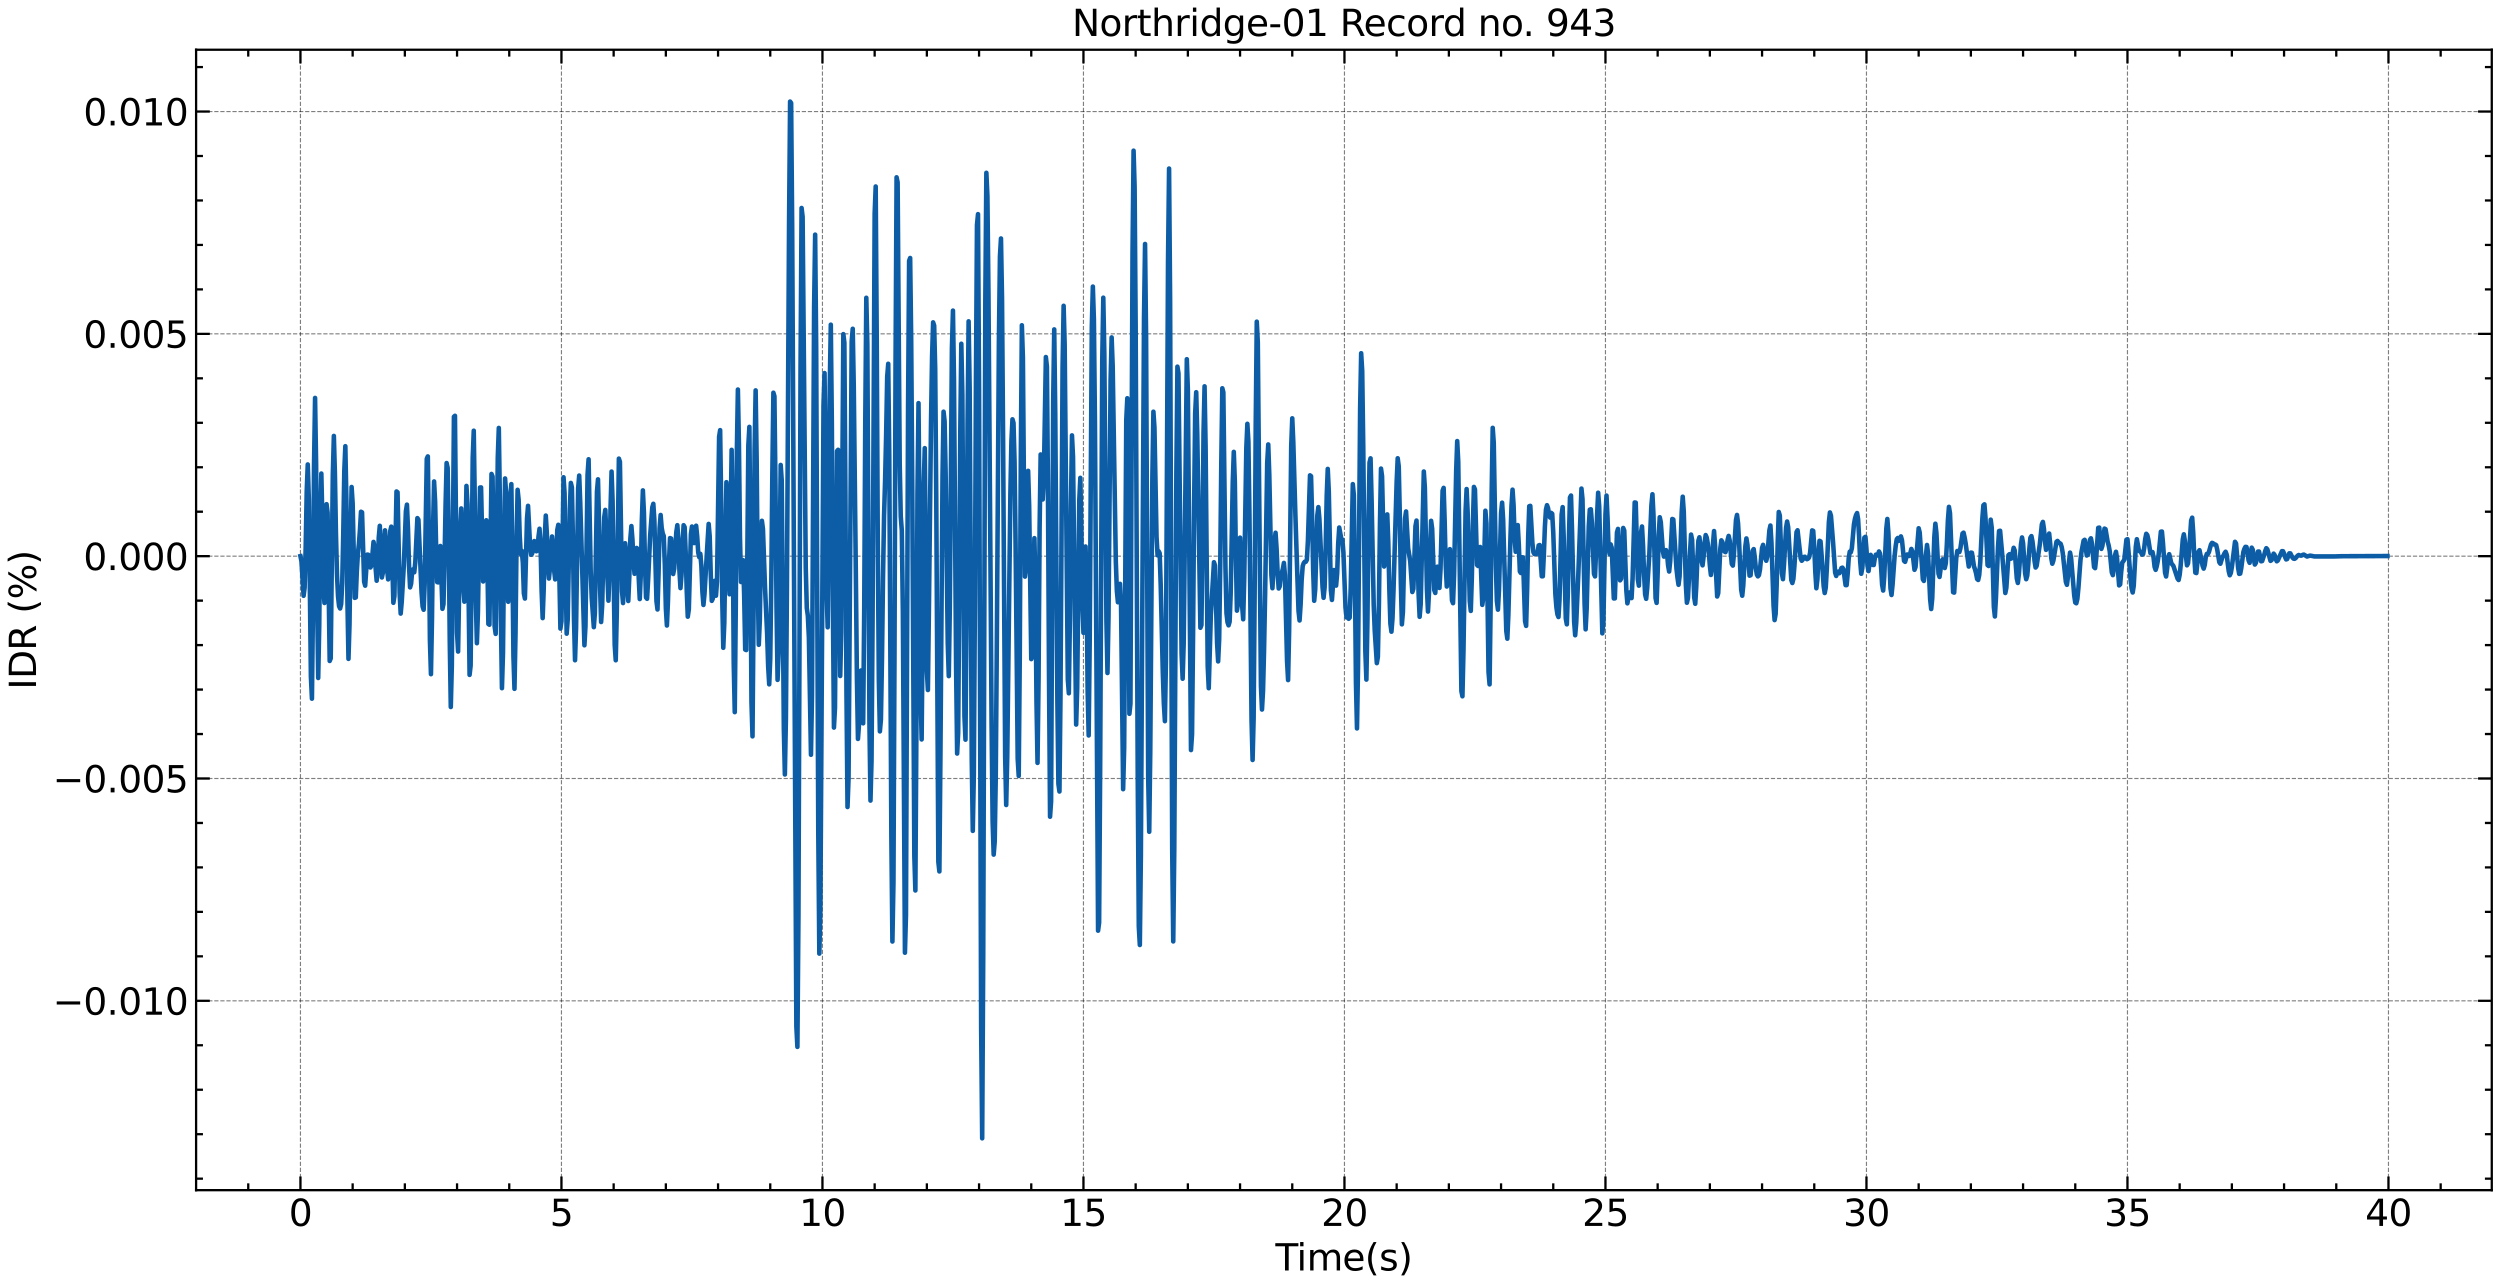 <?xml version="1.0" encoding="utf-8" standalone="no"?>
<!DOCTYPE svg PUBLIC "-//W3C//DTD SVG 1.1//EN"
  "http://www.w3.org/Graphics/SVG/1.1/DTD/svg11.dtd">
<svg xmlns:xlink="http://www.w3.org/1999/xlink" width="1093.797pt" height="562.788pt" viewBox="0 0 1093.797 562.788" xmlns="http://www.w3.org/2000/svg" version="1.1">
 <defs>
  <style type="text/css">*{stroke-linejoin: round; stroke-linecap: butt}</style>
 </defs>
 <g id="figure_1">
  <g id="patch_1">
   <path d="M 0 562.788 
L 1093.797 562.788 
L 1093.797 0 
L 0 0 
z
" style="fill: #ffffff"/>
  </g>
  <g id="axes_1">
   <g id="patch_2">
    <path d="M 85.797 520.717 
L 1090.197 520.717 
L 1090.197 21.758 
L 85.797 21.758 
z
" style="fill: #ffffff"/>
   </g>
   <g id="matplotlib.axis_1">
    <g id="xtick_1">
     <g id="line2d_1">
      <path d="M 131.452 520.717 
L 131.452 21.758 
" clip-path="url(#pf34ce87b5c)" style="fill: none; stroke-dasharray: 1.85,0.8; stroke-dashoffset: 0; stroke: #000000; stroke-opacity: 0.5; stroke-width: 0.5"/>
     </g>
     <g id="line2d_2">
      <defs>
       <path id="mfd8a9d49e3" d="M 0 0 
L 0 -6 
" style="stroke: #000000"/>
      </defs>
      <g>
       <use xlink:href="#mfd8a9d49e3" x="131.452" y="520.717" style="stroke: #000000"/>
      </g>
     </g>
     <g id="line2d_3">
      <defs>
       <path id="m8400d531eb" d="M 0 0 
L 0 6 
" style="stroke: #000000"/>
      </defs>
      <g>
       <use xlink:href="#m8400d531eb" x="131.452" y="21.758" style="stroke: #000000"/>
      </g>
     </g>
     <g id="text_1">
      <!-- 0 -->
      <g transform="translate(126.362 536.375) scale(0.16 -0.16)">
       <defs>
        <path id="DejaVuSans-30" d="M 2034 4250 
Q 1547 4250 1301 3770 
Q 1056 3291 1056 2328 
Q 1056 1369 1301 889 
Q 1547 409 2034 409 
Q 2525 409 2770 889 
Q 3016 1369 3016 2328 
Q 3016 3291 2770 3770 
Q 2525 4250 2034 4250 
z
M 2034 4750 
Q 2819 4750 3233 4129 
Q 3647 3509 3647 2328 
Q 3647 1150 3233 529 
Q 2819 -91 2034 -91 
Q 1250 -91 836 529 
Q 422 1150 422 2328 
Q 422 3509 836 4129 
Q 1250 4750 2034 4750 
z
" transform="scale(0.016)"/>
       </defs>
       <use xlink:href="#DejaVuSans-30"/>
      </g>
     </g>
    </g>
    <g id="xtick_2">
     <g id="line2d_4">
      <path d="M 245.646 520.717 
L 245.646 21.758 
" clip-path="url(#pf34ce87b5c)" style="fill: none; stroke-dasharray: 1.85,0.8; stroke-dashoffset: 0; stroke: #000000; stroke-opacity: 0.5; stroke-width: 0.5"/>
     </g>
     <g id="line2d_5">
      <g>
       <use xlink:href="#mfd8a9d49e3" x="245.646" y="520.717" style="stroke: #000000"/>
      </g>
     </g>
     <g id="line2d_6">
      <g>
       <use xlink:href="#m8400d531eb" x="245.646" y="21.758" style="stroke: #000000"/>
      </g>
     </g>
     <g id="text_2">
      <!-- 5 -->
      <g transform="translate(240.556 536.375) scale(0.16 -0.16)">
       <defs>
        <path id="DejaVuSans-35" d="M 691 4666 
L 3169 4666 
L 3169 4134 
L 1269 4134 
L 1269 2991 
Q 1406 3038 1543 3061 
Q 1681 3084 1819 3084 
Q 2600 3084 3056 2656 
Q 3513 2228 3513 1497 
Q 3513 744 3044 326 
Q 2575 -91 1722 -91 
Q 1428 -91 1123 -41 
Q 819 9 494 109 
L 494 744 
Q 775 591 1075 516 
Q 1375 441 1709 441 
Q 2250 441 2565 725 
Q 2881 1009 2881 1497 
Q 2881 1984 2565 2268 
Q 2250 2553 1709 2553 
Q 1456 2553 1204 2497 
Q 953 2441 691 2322 
L 691 4666 
z
" transform="scale(0.016)"/>
       </defs>
       <use xlink:href="#DejaVuSans-35"/>
      </g>
     </g>
    </g>
    <g id="xtick_3">
     <g id="line2d_7">
      <path d="M 359.839 520.717 
L 359.839 21.758 
" clip-path="url(#pf34ce87b5c)" style="fill: none; stroke-dasharray: 1.85,0.8; stroke-dashoffset: 0; stroke: #000000; stroke-opacity: 0.5; stroke-width: 0.5"/>
     </g>
     <g id="line2d_8">
      <g>
       <use xlink:href="#mfd8a9d49e3" x="359.839" y="520.717" style="stroke: #000000"/>
      </g>
     </g>
     <g id="line2d_9">
      <g>
       <use xlink:href="#m8400d531eb" x="359.839" y="21.758" style="stroke: #000000"/>
      </g>
     </g>
     <g id="text_3">
      <!-- 10 -->
      <g transform="translate(349.659 536.375) scale(0.16 -0.16)">
       <defs>
        <path id="DejaVuSans-31" d="M 794 531 
L 1825 531 
L 1825 4091 
L 703 3866 
L 703 4441 
L 1819 4666 
L 2450 4666 
L 2450 531 
L 3481 531 
L 3481 0 
L 794 0 
L 794 531 
z
" transform="scale(0.016)"/>
       </defs>
       <use xlink:href="#DejaVuSans-31"/>
       <use xlink:href="#DejaVuSans-30" x="63.623"/>
      </g>
     </g>
    </g>
    <g id="xtick_4">
     <g id="line2d_10">
      <path d="M 474.032 520.717 
L 474.032 21.758 
" clip-path="url(#pf34ce87b5c)" style="fill: none; stroke-dasharray: 1.85,0.8; stroke-dashoffset: 0; stroke: #000000; stroke-opacity: 0.5; stroke-width: 0.5"/>
     </g>
     <g id="line2d_11">
      <g>
       <use xlink:href="#mfd8a9d49e3" x="474.032" y="520.717" style="stroke: #000000"/>
      </g>
     </g>
     <g id="line2d_12">
      <g>
       <use xlink:href="#m8400d531eb" x="474.032" y="21.758" style="stroke: #000000"/>
      </g>
     </g>
     <g id="text_4">
      <!-- 15 -->
      <g transform="translate(463.852 536.375) scale(0.16 -0.16)">
       <use xlink:href="#DejaVuSans-31"/>
       <use xlink:href="#DejaVuSans-35" x="63.623"/>
      </g>
     </g>
    </g>
    <g id="xtick_5">
     <g id="line2d_13">
      <path d="M 588.226 520.717 
L 588.226 21.758 
" clip-path="url(#pf34ce87b5c)" style="fill: none; stroke-dasharray: 1.85,0.8; stroke-dashoffset: 0; stroke: #000000; stroke-opacity: 0.5; stroke-width: 0.5"/>
     </g>
     <g id="line2d_14">
      <g>
       <use xlink:href="#mfd8a9d49e3" x="588.226" y="520.717" style="stroke: #000000"/>
      </g>
     </g>
     <g id="line2d_15">
      <g>
       <use xlink:href="#m8400d531eb" x="588.226" y="21.758" style="stroke: #000000"/>
      </g>
     </g>
     <g id="text_5">
      <!-- 20 -->
      <g transform="translate(578.046 536.375) scale(0.16 -0.16)">
       <defs>
        <path id="DejaVuSans-32" d="M 1228 531 
L 3431 531 
L 3431 0 
L 469 0 
L 469 531 
Q 828 903 1448 1529 
Q 2069 2156 2228 2338 
Q 2531 2678 2651 2914 
Q 2772 3150 2772 3378 
Q 2772 3750 2511 3984 
Q 2250 4219 1831 4219 
Q 1534 4219 1204 4116 
Q 875 4013 500 3803 
L 500 4441 
Q 881 4594 1212 4672 
Q 1544 4750 1819 4750 
Q 2544 4750 2975 4387 
Q 3406 4025 3406 3419 
Q 3406 3131 3298 2873 
Q 3191 2616 2906 2266 
Q 2828 2175 2409 1742 
Q 1991 1309 1228 531 
z
" transform="scale(0.016)"/>
       </defs>
       <use xlink:href="#DejaVuSans-32"/>
       <use xlink:href="#DejaVuSans-30" x="63.623"/>
      </g>
     </g>
    </g>
    <g id="xtick_6">
     <g id="line2d_16">
      <path d="M 702.419 520.717 
L 702.419 21.758 
" clip-path="url(#pf34ce87b5c)" style="fill: none; stroke-dasharray: 1.85,0.8; stroke-dashoffset: 0; stroke: #000000; stroke-opacity: 0.5; stroke-width: 0.5"/>
     </g>
     <g id="line2d_17">
      <g>
       <use xlink:href="#mfd8a9d49e3" x="702.419" y="520.717" style="stroke: #000000"/>
      </g>
     </g>
     <g id="line2d_18">
      <g>
       <use xlink:href="#m8400d531eb" x="702.419" y="21.758" style="stroke: #000000"/>
      </g>
     </g>
     <g id="text_6">
      <!-- 25 -->
      <g transform="translate(692.239 536.375) scale(0.16 -0.16)">
       <use xlink:href="#DejaVuSans-32"/>
       <use xlink:href="#DejaVuSans-35" x="63.623"/>
      </g>
     </g>
    </g>
    <g id="xtick_7">
     <g id="line2d_19">
      <path d="M 816.613 520.717 
L 816.613 21.758 
" clip-path="url(#pf34ce87b5c)" style="fill: none; stroke-dasharray: 1.85,0.8; stroke-dashoffset: 0; stroke: #000000; stroke-opacity: 0.5; stroke-width: 0.5"/>
     </g>
     <g id="line2d_20">
      <g>
       <use xlink:href="#mfd8a9d49e3" x="816.613" y="520.717" style="stroke: #000000"/>
      </g>
     </g>
     <g id="line2d_21">
      <g>
       <use xlink:href="#m8400d531eb" x="816.613" y="21.758" style="stroke: #000000"/>
      </g>
     </g>
     <g id="text_7">
      <!-- 30 -->
      <g transform="translate(806.433 536.375) scale(0.16 -0.16)">
       <defs>
        <path id="DejaVuSans-33" d="M 2597 2516 
Q 3050 2419 3304 2112 
Q 3559 1806 3559 1356 
Q 3559 666 3084 287 
Q 2609 -91 1734 -91 
Q 1441 -91 1130 -33 
Q 819 25 488 141 
L 488 750 
Q 750 597 1062 519 
Q 1375 441 1716 441 
Q 2309 441 2620 675 
Q 2931 909 2931 1356 
Q 2931 1769 2642 2001 
Q 2353 2234 1838 2234 
L 1294 2234 
L 1294 2753 
L 1863 2753 
Q 2328 2753 2575 2939 
Q 2822 3125 2822 3475 
Q 2822 3834 2567 4026 
Q 2313 4219 1838 4219 
Q 1578 4219 1281 4162 
Q 984 4106 628 3988 
L 628 4550 
Q 988 4650 1302 4700 
Q 1616 4750 1894 4750 
Q 2613 4750 3031 4423 
Q 3450 4097 3450 3541 
Q 3450 3153 3228 2886 
Q 3006 2619 2597 2516 
z
" transform="scale(0.016)"/>
       </defs>
       <use xlink:href="#DejaVuSans-33"/>
       <use xlink:href="#DejaVuSans-30" x="63.623"/>
      </g>
     </g>
    </g>
    <g id="xtick_8">
     <g id="line2d_22">
      <path d="M 930.806 520.717 
L 930.806 21.758 
" clip-path="url(#pf34ce87b5c)" style="fill: none; stroke-dasharray: 1.85,0.8; stroke-dashoffset: 0; stroke: #000000; stroke-opacity: 0.5; stroke-width: 0.5"/>
     </g>
     <g id="line2d_23">
      <g>
       <use xlink:href="#mfd8a9d49e3" x="930.806" y="520.717" style="stroke: #000000"/>
      </g>
     </g>
     <g id="line2d_24">
      <g>
       <use xlink:href="#m8400d531eb" x="930.806" y="21.758" style="stroke: #000000"/>
      </g>
     </g>
     <g id="text_8">
      <!-- 35 -->
      <g transform="translate(920.626 536.375) scale(0.16 -0.16)">
       <use xlink:href="#DejaVuSans-33"/>
       <use xlink:href="#DejaVuSans-35" x="63.623"/>
      </g>
     </g>
    </g>
    <g id="xtick_9">
     <g id="line2d_25">
      <path d="M 1045 520.717 
L 1045 21.758 
" clip-path="url(#pf34ce87b5c)" style="fill: none; stroke-dasharray: 1.85,0.8; stroke-dashoffset: 0; stroke: #000000; stroke-opacity: 0.5; stroke-width: 0.5"/>
     </g>
     <g id="line2d_26">
      <g>
       <use xlink:href="#mfd8a9d49e3" x="1045" y="520.717" style="stroke: #000000"/>
      </g>
     </g>
     <g id="line2d_27">
      <g>
       <use xlink:href="#m8400d531eb" x="1045" y="21.758" style="stroke: #000000"/>
      </g>
     </g>
     <g id="text_9">
      <!-- 40 -->
      <g transform="translate(1034.82 536.375) scale(0.16 -0.16)">
       <defs>
        <path id="DejaVuSans-34" d="M 2419 4116 
L 825 1625 
L 2419 1625 
L 2419 4116 
z
M 2253 4666 
L 3047 4666 
L 3047 1625 
L 3713 1625 
L 3713 1100 
L 3047 1100 
L 3047 0 
L 2419 0 
L 2419 1100 
L 313 1100 
L 313 1709 
L 2253 4666 
z
" transform="scale(0.016)"/>
       </defs>
       <use xlink:href="#DejaVuSans-34"/>
       <use xlink:href="#DejaVuSans-30" x="63.623"/>
      </g>
     </g>
    </g>
    <g id="xtick_10">
     <g id="line2d_28">
      <defs>
       <path id="mf00527e2b8" d="M 0 0 
L 0 -3 
" style="stroke: #000000"/>
      </defs>
      <g>
       <use xlink:href="#mf00527e2b8" x="108.613" y="520.717" style="stroke: #000000"/>
      </g>
     </g>
     <g id="line2d_29">
      <defs>
       <path id="m3a01e7aa2c" d="M 0 0 
L 0 3 
" style="stroke: #000000"/>
      </defs>
      <g>
       <use xlink:href="#m3a01e7aa2c" x="108.613" y="21.758" style="stroke: #000000"/>
      </g>
     </g>
    </g>
    <g id="xtick_11">
     <g id="line2d_30">
      <g>
       <use xlink:href="#mf00527e2b8" x="154.291" y="520.717" style="stroke: #000000"/>
      </g>
     </g>
     <g id="line2d_31">
      <g>
       <use xlink:href="#m3a01e7aa2c" x="154.291" y="21.758" style="stroke: #000000"/>
      </g>
     </g>
    </g>
    <g id="xtick_12">
     <g id="line2d_32">
      <g>
       <use xlink:href="#mf00527e2b8" x="177.129" y="520.717" style="stroke: #000000"/>
      </g>
     </g>
     <g id="line2d_33">
      <g>
       <use xlink:href="#m3a01e7aa2c" x="177.129" y="21.758" style="stroke: #000000"/>
      </g>
     </g>
    </g>
    <g id="xtick_13">
     <g id="line2d_34">
      <g>
       <use xlink:href="#mf00527e2b8" x="199.968" y="520.717" style="stroke: #000000"/>
      </g>
     </g>
     <g id="line2d_35">
      <g>
       <use xlink:href="#m3a01e7aa2c" x="199.968" y="21.758" style="stroke: #000000"/>
      </g>
     </g>
    </g>
    <g id="xtick_14">
     <g id="line2d_36">
      <g>
       <use xlink:href="#mf00527e2b8" x="222.807" y="520.717" style="stroke: #000000"/>
      </g>
     </g>
     <g id="line2d_37">
      <g>
       <use xlink:href="#m3a01e7aa2c" x="222.807" y="21.758" style="stroke: #000000"/>
      </g>
     </g>
    </g>
    <g id="xtick_15">
     <g id="line2d_38">
      <g>
       <use xlink:href="#mf00527e2b8" x="268.484" y="520.717" style="stroke: #000000"/>
      </g>
     </g>
     <g id="line2d_39">
      <g>
       <use xlink:href="#m3a01e7aa2c" x="268.484" y="21.758" style="stroke: #000000"/>
      </g>
     </g>
    </g>
    <g id="xtick_16">
     <g id="line2d_40">
      <g>
       <use xlink:href="#mf00527e2b8" x="291.323" y="520.717" style="stroke: #000000"/>
      </g>
     </g>
     <g id="line2d_41">
      <g>
       <use xlink:href="#m3a01e7aa2c" x="291.323" y="21.758" style="stroke: #000000"/>
      </g>
     </g>
    </g>
    <g id="xtick_17">
     <g id="line2d_42">
      <g>
       <use xlink:href="#mf00527e2b8" x="314.162" y="520.717" style="stroke: #000000"/>
      </g>
     </g>
     <g id="line2d_43">
      <g>
       <use xlink:href="#m3a01e7aa2c" x="314.162" y="21.758" style="stroke: #000000"/>
      </g>
     </g>
    </g>
    <g id="xtick_18">
     <g id="line2d_44">
      <g>
       <use xlink:href="#mf00527e2b8" x="337" y="520.717" style="stroke: #000000"/>
      </g>
     </g>
     <g id="line2d_45">
      <g>
       <use xlink:href="#m3a01e7aa2c" x="337" y="21.758" style="stroke: #000000"/>
      </g>
     </g>
    </g>
    <g id="xtick_19">
     <g id="line2d_46">
      <g>
       <use xlink:href="#mf00527e2b8" x="382.678" y="520.717" style="stroke: #000000"/>
      </g>
     </g>
     <g id="line2d_47">
      <g>
       <use xlink:href="#m3a01e7aa2c" x="382.678" y="21.758" style="stroke: #000000"/>
      </g>
     </g>
    </g>
    <g id="xtick_20">
     <g id="line2d_48">
      <g>
       <use xlink:href="#mf00527e2b8" x="405.516" y="520.717" style="stroke: #000000"/>
      </g>
     </g>
     <g id="line2d_49">
      <g>
       <use xlink:href="#m3a01e7aa2c" x="405.516" y="21.758" style="stroke: #000000"/>
      </g>
     </g>
    </g>
    <g id="xtick_21">
     <g id="line2d_50">
      <g>
       <use xlink:href="#mf00527e2b8" x="428.355" y="520.717" style="stroke: #000000"/>
      </g>
     </g>
     <g id="line2d_51">
      <g>
       <use xlink:href="#m3a01e7aa2c" x="428.355" y="21.758" style="stroke: #000000"/>
      </g>
     </g>
    </g>
    <g id="xtick_22">
     <g id="line2d_52">
      <g>
       <use xlink:href="#mf00527e2b8" x="451.194" y="520.717" style="stroke: #000000"/>
      </g>
     </g>
     <g id="line2d_53">
      <g>
       <use xlink:href="#m3a01e7aa2c" x="451.194" y="21.758" style="stroke: #000000"/>
      </g>
     </g>
    </g>
    <g id="xtick_23">
     <g id="line2d_54">
      <g>
       <use xlink:href="#mf00527e2b8" x="496.871" y="520.717" style="stroke: #000000"/>
      </g>
     </g>
     <g id="line2d_55">
      <g>
       <use xlink:href="#m3a01e7aa2c" x="496.871" y="21.758" style="stroke: #000000"/>
      </g>
     </g>
    </g>
    <g id="xtick_24">
     <g id="line2d_56">
      <g>
       <use xlink:href="#mf00527e2b8" x="519.71" y="520.717" style="stroke: #000000"/>
      </g>
     </g>
     <g id="line2d_57">
      <g>
       <use xlink:href="#m3a01e7aa2c" x="519.71" y="21.758" style="stroke: #000000"/>
      </g>
     </g>
    </g>
    <g id="xtick_25">
     <g id="line2d_58">
      <g>
       <use xlink:href="#mf00527e2b8" x="542.549" y="520.717" style="stroke: #000000"/>
      </g>
     </g>
     <g id="line2d_59">
      <g>
       <use xlink:href="#m3a01e7aa2c" x="542.549" y="21.758" style="stroke: #000000"/>
      </g>
     </g>
    </g>
    <g id="xtick_26">
     <g id="line2d_60">
      <g>
       <use xlink:href="#mf00527e2b8" x="565.387" y="520.717" style="stroke: #000000"/>
      </g>
     </g>
     <g id="line2d_61">
      <g>
       <use xlink:href="#m3a01e7aa2c" x="565.387" y="21.758" style="stroke: #000000"/>
      </g>
     </g>
    </g>
    <g id="xtick_27">
     <g id="line2d_62">
      <g>
       <use xlink:href="#mf00527e2b8" x="611.065" y="520.717" style="stroke: #000000"/>
      </g>
     </g>
     <g id="line2d_63">
      <g>
       <use xlink:href="#m3a01e7aa2c" x="611.065" y="21.758" style="stroke: #000000"/>
      </g>
     </g>
    </g>
    <g id="xtick_28">
     <g id="line2d_64">
      <g>
       <use xlink:href="#mf00527e2b8" x="633.903" y="520.717" style="stroke: #000000"/>
      </g>
     </g>
     <g id="line2d_65">
      <g>
       <use xlink:href="#m3a01e7aa2c" x="633.903" y="21.758" style="stroke: #000000"/>
      </g>
     </g>
    </g>
    <g id="xtick_29">
     <g id="line2d_66">
      <g>
       <use xlink:href="#mf00527e2b8" x="656.742" y="520.717" style="stroke: #000000"/>
      </g>
     </g>
     <g id="line2d_67">
      <g>
       <use xlink:href="#m3a01e7aa2c" x="656.742" y="21.758" style="stroke: #000000"/>
      </g>
     </g>
    </g>
    <g id="xtick_30">
     <g id="line2d_68">
      <g>
       <use xlink:href="#mf00527e2b8" x="679.581" y="520.717" style="stroke: #000000"/>
      </g>
     </g>
     <g id="line2d_69">
      <g>
       <use xlink:href="#m3a01e7aa2c" x="679.581" y="21.758" style="stroke: #000000"/>
      </g>
     </g>
    </g>
    <g id="xtick_31">
     <g id="line2d_70">
      <g>
       <use xlink:href="#mf00527e2b8" x="725.258" y="520.717" style="stroke: #000000"/>
      </g>
     </g>
     <g id="line2d_71">
      <g>
       <use xlink:href="#m3a01e7aa2c" x="725.258" y="21.758" style="stroke: #000000"/>
      </g>
     </g>
    </g>
    <g id="xtick_32">
     <g id="line2d_72">
      <g>
       <use xlink:href="#mf00527e2b8" x="748.097" y="520.717" style="stroke: #000000"/>
      </g>
     </g>
     <g id="line2d_73">
      <g>
       <use xlink:href="#m3a01e7aa2c" x="748.097" y="21.758" style="stroke: #000000"/>
      </g>
     </g>
    </g>
    <g id="xtick_33">
     <g id="line2d_74">
      <g>
       <use xlink:href="#mf00527e2b8" x="770.935" y="520.717" style="stroke: #000000"/>
      </g>
     </g>
     <g id="line2d_75">
      <g>
       <use xlink:href="#m3a01e7aa2c" x="770.935" y="21.758" style="stroke: #000000"/>
      </g>
     </g>
    </g>
    <g id="xtick_34">
     <g id="line2d_76">
      <g>
       <use xlink:href="#mf00527e2b8" x="793.774" y="520.717" style="stroke: #000000"/>
      </g>
     </g>
     <g id="line2d_77">
      <g>
       <use xlink:href="#m3a01e7aa2c" x="793.774" y="21.758" style="stroke: #000000"/>
      </g>
     </g>
    </g>
    <g id="xtick_35">
     <g id="line2d_78">
      <g>
       <use xlink:href="#mf00527e2b8" x="839.452" y="520.717" style="stroke: #000000"/>
      </g>
     </g>
     <g id="line2d_79">
      <g>
       <use xlink:href="#m3a01e7aa2c" x="839.452" y="21.758" style="stroke: #000000"/>
      </g>
     </g>
    </g>
    <g id="xtick_36">
     <g id="line2d_80">
      <g>
       <use xlink:href="#mf00527e2b8" x="862.29" y="520.717" style="stroke: #000000"/>
      </g>
     </g>
     <g id="line2d_81">
      <g>
       <use xlink:href="#m3a01e7aa2c" x="862.29" y="21.758" style="stroke: #000000"/>
      </g>
     </g>
    </g>
    <g id="xtick_37">
     <g id="line2d_82">
      <g>
       <use xlink:href="#mf00527e2b8" x="885.129" y="520.717" style="stroke: #000000"/>
      </g>
     </g>
     <g id="line2d_83">
      <g>
       <use xlink:href="#m3a01e7aa2c" x="885.129" y="21.758" style="stroke: #000000"/>
      </g>
     </g>
    </g>
    <g id="xtick_38">
     <g id="line2d_84">
      <g>
       <use xlink:href="#mf00527e2b8" x="907.968" y="520.717" style="stroke: #000000"/>
      </g>
     </g>
     <g id="line2d_85">
      <g>
       <use xlink:href="#m3a01e7aa2c" x="907.968" y="21.758" style="stroke: #000000"/>
      </g>
     </g>
    </g>
    <g id="xtick_39">
     <g id="line2d_86">
      <g>
       <use xlink:href="#mf00527e2b8" x="953.645" y="520.717" style="stroke: #000000"/>
      </g>
     </g>
     <g id="line2d_87">
      <g>
       <use xlink:href="#m3a01e7aa2c" x="953.645" y="21.758" style="stroke: #000000"/>
      </g>
     </g>
    </g>
    <g id="xtick_40">
     <g id="line2d_88">
      <g>
       <use xlink:href="#mf00527e2b8" x="976.484" y="520.717" style="stroke: #000000"/>
      </g>
     </g>
     <g id="line2d_89">
      <g>
       <use xlink:href="#m3a01e7aa2c" x="976.484" y="21.758" style="stroke: #000000"/>
      </g>
     </g>
    </g>
    <g id="xtick_41">
     <g id="line2d_90">
      <g>
       <use xlink:href="#mf00527e2b8" x="999.322" y="520.717" style="stroke: #000000"/>
      </g>
     </g>
     <g id="line2d_91">
      <g>
       <use xlink:href="#m3a01e7aa2c" x="999.322" y="21.758" style="stroke: #000000"/>
      </g>
     </g>
    </g>
    <g id="xtick_42">
     <g id="line2d_92">
      <g>
       <use xlink:href="#mf00527e2b8" x="1022.161" y="520.717" style="stroke: #000000"/>
      </g>
     </g>
     <g id="line2d_93">
      <g>
       <use xlink:href="#m3a01e7aa2c" x="1022.161" y="21.758" style="stroke: #000000"/>
      </g>
     </g>
    </g>
    <g id="xtick_43">
     <g id="line2d_94">
      <g>
       <use xlink:href="#mf00527e2b8" x="1067.838" y="520.717" style="stroke: #000000"/>
      </g>
     </g>
     <g id="line2d_95">
      <g>
       <use xlink:href="#m3a01e7aa2c" x="1067.838" y="21.758" style="stroke: #000000"/>
      </g>
     </g>
    </g>
    <g id="text_10">
     <!-- Time(s) -->
     <g transform="translate(558.014 555.86) scale(0.16 -0.16)">
      <defs>
       <path id="DejaVuSans-54" d="M -19 4666 
L 3928 4666 
L 3928 4134 
L 2272 4134 
L 2272 0 
L 1638 0 
L 1638 4134 
L -19 4134 
L -19 4666 
z
" transform="scale(0.016)"/>
       <path id="DejaVuSans-69" d="M 603 3500 
L 1178 3500 
L 1178 0 
L 603 0 
L 603 3500 
z
M 603 4863 
L 1178 4863 
L 1178 4134 
L 603 4134 
L 603 4863 
z
" transform="scale(0.016)"/>
       <path id="DejaVuSans-6d" d="M 3328 2828 
Q 3544 3216 3844 3400 
Q 4144 3584 4550 3584 
Q 5097 3584 5394 3201 
Q 5691 2819 5691 2113 
L 5691 0 
L 5113 0 
L 5113 2094 
Q 5113 2597 4934 2840 
Q 4756 3084 4391 3084 
Q 3944 3084 3684 2787 
Q 3425 2491 3425 1978 
L 3425 0 
L 2847 0 
L 2847 2094 
Q 2847 2600 2669 2842 
Q 2491 3084 2119 3084 
Q 1678 3084 1418 2786 
Q 1159 2488 1159 1978 
L 1159 0 
L 581 0 
L 581 3500 
L 1159 3500 
L 1159 2956 
Q 1356 3278 1631 3431 
Q 1906 3584 2284 3584 
Q 2666 3584 2933 3390 
Q 3200 3197 3328 2828 
z
" transform="scale(0.016)"/>
       <path id="DejaVuSans-65" d="M 3597 1894 
L 3597 1613 
L 953 1613 
Q 991 1019 1311 708 
Q 1631 397 2203 397 
Q 2534 397 2845 478 
Q 3156 559 3463 722 
L 3463 178 
Q 3153 47 2828 -22 
Q 2503 -91 2169 -91 
Q 1331 -91 842 396 
Q 353 884 353 1716 
Q 353 2575 817 3079 
Q 1281 3584 2069 3584 
Q 2775 3584 3186 3129 
Q 3597 2675 3597 1894 
z
M 3022 2063 
Q 3016 2534 2758 2815 
Q 2500 3097 2075 3097 
Q 1594 3097 1305 2825 
Q 1016 2553 972 2059 
L 3022 2063 
z
" transform="scale(0.016)"/>
       <path id="DejaVuSans-28" d="M 1984 4856 
Q 1566 4138 1362 3434 
Q 1159 2731 1159 2009 
Q 1159 1288 1364 580 
Q 1569 -128 1984 -844 
L 1484 -844 
Q 1016 -109 783 600 
Q 550 1309 550 2009 
Q 550 2706 781 3412 
Q 1013 4119 1484 4856 
L 1984 4856 
z
" transform="scale(0.016)"/>
       <path id="DejaVuSans-73" d="M 2834 3397 
L 2834 2853 
Q 2591 2978 2328 3040 
Q 2066 3103 1784 3103 
Q 1356 3103 1142 2972 
Q 928 2841 928 2578 
Q 928 2378 1081 2264 
Q 1234 2150 1697 2047 
L 1894 2003 
Q 2506 1872 2764 1633 
Q 3022 1394 3022 966 
Q 3022 478 2636 193 
Q 2250 -91 1575 -91 
Q 1294 -91 989 -36 
Q 684 19 347 128 
L 347 722 
Q 666 556 975 473 
Q 1284 391 1588 391 
Q 1994 391 2212 530 
Q 2431 669 2431 922 
Q 2431 1156 2273 1281 
Q 2116 1406 1581 1522 
L 1381 1569 
Q 847 1681 609 1914 
Q 372 2147 372 2553 
Q 372 3047 722 3315 
Q 1072 3584 1716 3584 
Q 2034 3584 2315 3537 
Q 2597 3491 2834 3397 
z
" transform="scale(0.016)"/>
       <path id="DejaVuSans-29" d="M 513 4856 
L 1013 4856 
Q 1481 4119 1714 3412 
Q 1947 2706 1947 2009 
Q 1947 1309 1714 600 
Q 1481 -109 1013 -844 
L 513 -844 
Q 928 -128 1133 580 
Q 1338 1288 1338 2009 
Q 1338 2731 1133 3434 
Q 928 4138 513 4856 
z
" transform="scale(0.016)"/>
      </defs>
      <use xlink:href="#DejaVuSans-54"/>
      <use xlink:href="#DejaVuSans-69" x="57.959"/>
      <use xlink:href="#DejaVuSans-6d" x="85.742"/>
      <use xlink:href="#DejaVuSans-65" x="183.154"/>
      <use xlink:href="#DejaVuSans-28" x="244.678"/>
      <use xlink:href="#DejaVuSans-73" x="283.691"/>
      <use xlink:href="#DejaVuSans-29" x="335.791"/>
     </g>
    </g>
   </g>
   <g id="matplotlib.axis_2">
    <g id="ytick_1">
     <g id="line2d_96">
      <path d="M 85.797 437.873 
L 1090.197 437.873 
" clip-path="url(#pf34ce87b5c)" style="fill: none; stroke-dasharray: 1.85,0.8; stroke-dashoffset: 0; stroke: #000000; stroke-opacity: 0.5; stroke-width: 0.5"/>
     </g>
     <g id="line2d_97">
      <defs>
       <path id="m79438bca3a" d="M 0 0 
L 6 0 
" style="stroke: #000000"/>
      </defs>
      <g>
       <use xlink:href="#m79438bca3a" x="85.797" y="437.873" style="stroke: #000000"/>
      </g>
     </g>
     <g id="line2d_98">
      <defs>
       <path id="m6bf19fb299" d="M 0 0 
L -6 0 
" style="stroke: #000000"/>
      </defs>
      <g>
       <use xlink:href="#m6bf19fb299" x="1090.197" y="437.873" style="stroke: #000000"/>
      </g>
     </g>
     <g id="text_11">
      <!-- −0.010 -->
      <g transform="translate(23.085 443.952) scale(0.16 -0.16)">
       <defs>
        <path id="DejaVuSans-2212" d="M 678 2272 
L 4684 2272 
L 4684 1741 
L 678 1741 
L 678 2272 
z
" transform="scale(0.016)"/>
        <path id="DejaVuSans-2e" d="M 684 794 
L 1344 794 
L 1344 0 
L 684 0 
L 684 794 
z
" transform="scale(0.016)"/>
       </defs>
       <use xlink:href="#DejaVuSans-2212"/>
       <use xlink:href="#DejaVuSans-30" x="83.789"/>
       <use xlink:href="#DejaVuSans-2e" x="147.412"/>
       <use xlink:href="#DejaVuSans-30" x="179.199"/>
       <use xlink:href="#DejaVuSans-31" x="242.822"/>
       <use xlink:href="#DejaVuSans-30" x="306.445"/>
      </g>
     </g>
    </g>
    <g id="ytick_2">
     <g id="line2d_99">
      <path d="M 85.797 340.605 
L 1090.197 340.605 
" clip-path="url(#pf34ce87b5c)" style="fill: none; stroke-dasharray: 1.85,0.8; stroke-dashoffset: 0; stroke: #000000; stroke-opacity: 0.5; stroke-width: 0.5"/>
     </g>
     <g id="line2d_100">
      <g>
       <use xlink:href="#m79438bca3a" x="85.797" y="340.605" style="stroke: #000000"/>
      </g>
     </g>
     <g id="line2d_101">
      <g>
       <use xlink:href="#m6bf19fb299" x="1090.197" y="340.605" style="stroke: #000000"/>
      </g>
     </g>
     <g id="text_12">
      <!-- −0.005 -->
      <g transform="translate(23.085 346.684) scale(0.16 -0.16)">
       <use xlink:href="#DejaVuSans-2212"/>
       <use xlink:href="#DejaVuSans-30" x="83.789"/>
       <use xlink:href="#DejaVuSans-2e" x="147.412"/>
       <use xlink:href="#DejaVuSans-30" x="179.199"/>
       <use xlink:href="#DejaVuSans-30" x="242.822"/>
       <use xlink:href="#DejaVuSans-35" x="306.445"/>
      </g>
     </g>
    </g>
    <g id="ytick_3">
     <g id="line2d_102">
      <path d="M 85.797 243.337 
L 1090.197 243.337 
" clip-path="url(#pf34ce87b5c)" style="fill: none; stroke-dasharray: 1.85,0.8; stroke-dashoffset: 0; stroke: #000000; stroke-opacity: 0.5; stroke-width: 0.5"/>
     </g>
     <g id="line2d_103">
      <g>
       <use xlink:href="#m79438bca3a" x="85.797" y="243.337" style="stroke: #000000"/>
      </g>
     </g>
     <g id="line2d_104">
      <g>
       <use xlink:href="#m6bf19fb299" x="1090.197" y="243.337" style="stroke: #000000"/>
      </g>
     </g>
     <g id="text_13">
      <!-- 0.000 -->
      <g transform="translate(36.492 249.416) scale(0.16 -0.16)">
       <use xlink:href="#DejaVuSans-30"/>
       <use xlink:href="#DejaVuSans-2e" x="63.623"/>
       <use xlink:href="#DejaVuSans-30" x="95.41"/>
       <use xlink:href="#DejaVuSans-30" x="159.033"/>
       <use xlink:href="#DejaVuSans-30" x="222.656"/>
      </g>
     </g>
    </g>
    <g id="ytick_4">
     <g id="line2d_105">
      <path d="M 85.797 146.069 
L 1090.197 146.069 
" clip-path="url(#pf34ce87b5c)" style="fill: none; stroke-dasharray: 1.85,0.8; stroke-dashoffset: 0; stroke: #000000; stroke-opacity: 0.5; stroke-width: 0.5"/>
     </g>
     <g id="line2d_106">
      <g>
       <use xlink:href="#m79438bca3a" x="85.797" y="146.069" style="stroke: #000000"/>
      </g>
     </g>
     <g id="line2d_107">
      <g>
       <use xlink:href="#m6bf19fb299" x="1090.197" y="146.069" style="stroke: #000000"/>
      </g>
     </g>
     <g id="text_14">
      <!-- 0.005 -->
      <g transform="translate(36.492 152.148) scale(0.16 -0.16)">
       <use xlink:href="#DejaVuSans-30"/>
       <use xlink:href="#DejaVuSans-2e" x="63.623"/>
       <use xlink:href="#DejaVuSans-30" x="95.41"/>
       <use xlink:href="#DejaVuSans-30" x="159.033"/>
       <use xlink:href="#DejaVuSans-35" x="222.656"/>
      </g>
     </g>
    </g>
    <g id="ytick_5">
     <g id="line2d_108">
      <path d="M 85.797 48.801 
L 1090.197 48.801 
" clip-path="url(#pf34ce87b5c)" style="fill: none; stroke-dasharray: 1.85,0.8; stroke-dashoffset: 0; stroke: #000000; stroke-opacity: 0.5; stroke-width: 0.5"/>
     </g>
     <g id="line2d_109">
      <g>
       <use xlink:href="#m79438bca3a" x="85.797" y="48.801" style="stroke: #000000"/>
      </g>
     </g>
     <g id="line2d_110">
      <g>
       <use xlink:href="#m6bf19fb299" x="1090.197" y="48.801" style="stroke: #000000"/>
      </g>
     </g>
     <g id="text_15">
      <!-- 0.010 -->
      <g transform="translate(36.492 54.88) scale(0.16 -0.16)">
       <use xlink:href="#DejaVuSans-30"/>
       <use xlink:href="#DejaVuSans-2e" x="63.623"/>
       <use xlink:href="#DejaVuSans-30" x="95.41"/>
       <use xlink:href="#DejaVuSans-31" x="159.033"/>
       <use xlink:href="#DejaVuSans-30" x="222.656"/>
      </g>
     </g>
    </g>
    <g id="ytick_6">
     <g id="line2d_111">
      <defs>
       <path id="m812609e12a" d="M 0 0 
L 3 0 
" style="stroke: #000000"/>
      </defs>
      <g>
       <use xlink:href="#m812609e12a" x="85.797" y="515.688" style="stroke: #000000"/>
      </g>
     </g>
     <g id="line2d_112">
      <defs>
       <path id="m127256370e" d="M 0 0 
L -3 0 
" style="stroke: #000000"/>
      </defs>
      <g>
       <use xlink:href="#m127256370e" x="1090.197" y="515.688" style="stroke: #000000"/>
      </g>
     </g>
    </g>
    <g id="ytick_7">
     <g id="line2d_113">
      <g>
       <use xlink:href="#m812609e12a" x="85.797" y="496.234" style="stroke: #000000"/>
      </g>
     </g>
     <g id="line2d_114">
      <g>
       <use xlink:href="#m127256370e" x="1090.197" y="496.234" style="stroke: #000000"/>
      </g>
     </g>
    </g>
    <g id="ytick_8">
     <g id="line2d_115">
      <g>
       <use xlink:href="#m812609e12a" x="85.797" y="476.78" style="stroke: #000000"/>
      </g>
     </g>
     <g id="line2d_116">
      <g>
       <use xlink:href="#m127256370e" x="1090.197" y="476.78" style="stroke: #000000"/>
      </g>
     </g>
    </g>
    <g id="ytick_9">
     <g id="line2d_117">
      <g>
       <use xlink:href="#m812609e12a" x="85.797" y="457.327" style="stroke: #000000"/>
      </g>
     </g>
     <g id="line2d_118">
      <g>
       <use xlink:href="#m127256370e" x="1090.197" y="457.327" style="stroke: #000000"/>
      </g>
     </g>
    </g>
    <g id="ytick_10">
     <g id="line2d_119">
      <g>
       <use xlink:href="#m812609e12a" x="85.797" y="418.42" style="stroke: #000000"/>
      </g>
     </g>
     <g id="line2d_120">
      <g>
       <use xlink:href="#m127256370e" x="1090.197" y="418.42" style="stroke: #000000"/>
      </g>
     </g>
    </g>
    <g id="ytick_11">
     <g id="line2d_121">
      <g>
       <use xlink:href="#m812609e12a" x="85.797" y="398.966" style="stroke: #000000"/>
      </g>
     </g>
     <g id="line2d_122">
      <g>
       <use xlink:href="#m127256370e" x="1090.197" y="398.966" style="stroke: #000000"/>
      </g>
     </g>
    </g>
    <g id="ytick_12">
     <g id="line2d_123">
      <g>
       <use xlink:href="#m812609e12a" x="85.797" y="379.512" style="stroke: #000000"/>
      </g>
     </g>
     <g id="line2d_124">
      <g>
       <use xlink:href="#m127256370e" x="1090.197" y="379.512" style="stroke: #000000"/>
      </g>
     </g>
    </g>
    <g id="ytick_13">
     <g id="line2d_125">
      <g>
       <use xlink:href="#m812609e12a" x="85.797" y="360.059" style="stroke: #000000"/>
      </g>
     </g>
     <g id="line2d_126">
      <g>
       <use xlink:href="#m127256370e" x="1090.197" y="360.059" style="stroke: #000000"/>
      </g>
     </g>
    </g>
    <g id="ytick_14">
     <g id="line2d_127">
      <g>
       <use xlink:href="#m812609e12a" x="85.797" y="321.152" style="stroke: #000000"/>
      </g>
     </g>
     <g id="line2d_128">
      <g>
       <use xlink:href="#m127256370e" x="1090.197" y="321.152" style="stroke: #000000"/>
      </g>
     </g>
    </g>
    <g id="ytick_15">
     <g id="line2d_129">
      <g>
       <use xlink:href="#m812609e12a" x="85.797" y="301.698" style="stroke: #000000"/>
      </g>
     </g>
     <g id="line2d_130">
      <g>
       <use xlink:href="#m127256370e" x="1090.197" y="301.698" style="stroke: #000000"/>
      </g>
     </g>
    </g>
    <g id="ytick_16">
     <g id="line2d_131">
      <g>
       <use xlink:href="#m812609e12a" x="85.797" y="282.244" style="stroke: #000000"/>
      </g>
     </g>
     <g id="line2d_132">
      <g>
       <use xlink:href="#m127256370e" x="1090.197" y="282.244" style="stroke: #000000"/>
      </g>
     </g>
    </g>
    <g id="ytick_17">
     <g id="line2d_133">
      <g>
       <use xlink:href="#m812609e12a" x="85.797" y="262.791" style="stroke: #000000"/>
      </g>
     </g>
     <g id="line2d_134">
      <g>
       <use xlink:href="#m127256370e" x="1090.197" y="262.791" style="stroke: #000000"/>
      </g>
     </g>
    </g>
    <g id="ytick_18">
     <g id="line2d_135">
      <g>
       <use xlink:href="#m812609e12a" x="85.797" y="223.884" style="stroke: #000000"/>
      </g>
     </g>
     <g id="line2d_136">
      <g>
       <use xlink:href="#m127256370e" x="1090.197" y="223.884" style="stroke: #000000"/>
      </g>
     </g>
    </g>
    <g id="ytick_19">
     <g id="line2d_137">
      <g>
       <use xlink:href="#m812609e12a" x="85.797" y="204.43" style="stroke: #000000"/>
      </g>
     </g>
     <g id="line2d_138">
      <g>
       <use xlink:href="#m127256370e" x="1090.197" y="204.43" style="stroke: #000000"/>
      </g>
     </g>
    </g>
    <g id="ytick_20">
     <g id="line2d_139">
      <g>
       <use xlink:href="#m812609e12a" x="85.797" y="184.976" style="stroke: #000000"/>
      </g>
     </g>
     <g id="line2d_140">
      <g>
       <use xlink:href="#m127256370e" x="1090.197" y="184.976" style="stroke: #000000"/>
      </g>
     </g>
    </g>
    <g id="ytick_21">
     <g id="line2d_141">
      <g>
       <use xlink:href="#m812609e12a" x="85.797" y="165.523" style="stroke: #000000"/>
      </g>
     </g>
     <g id="line2d_142">
      <g>
       <use xlink:href="#m127256370e" x="1090.197" y="165.523" style="stroke: #000000"/>
      </g>
     </g>
    </g>
    <g id="ytick_22">
     <g id="line2d_143">
      <g>
       <use xlink:href="#m812609e12a" x="85.797" y="126.616" style="stroke: #000000"/>
      </g>
     </g>
     <g id="line2d_144">
      <g>
       <use xlink:href="#m127256370e" x="1090.197" y="126.616" style="stroke: #000000"/>
      </g>
     </g>
    </g>
    <g id="ytick_23">
     <g id="line2d_145">
      <g>
       <use xlink:href="#m812609e12a" x="85.797" y="107.162" style="stroke: #000000"/>
      </g>
     </g>
     <g id="line2d_146">
      <g>
       <use xlink:href="#m127256370e" x="1090.197" y="107.162" style="stroke: #000000"/>
      </g>
     </g>
    </g>
    <g id="ytick_24">
     <g id="line2d_147">
      <g>
       <use xlink:href="#m812609e12a" x="85.797" y="87.708" style="stroke: #000000"/>
      </g>
     </g>
     <g id="line2d_148">
      <g>
       <use xlink:href="#m127256370e" x="1090.197" y="87.708" style="stroke: #000000"/>
      </g>
     </g>
    </g>
    <g id="ytick_25">
     <g id="line2d_149">
      <g>
       <use xlink:href="#m812609e12a" x="85.797" y="68.255" style="stroke: #000000"/>
      </g>
     </g>
     <g id="line2d_150">
      <g>
       <use xlink:href="#m127256370e" x="1090.197" y="68.255" style="stroke: #000000"/>
      </g>
     </g>
    </g>
    <g id="ytick_26">
     <g id="line2d_151">
      <g>
       <use xlink:href="#m812609e12a" x="85.797" y="29.348" style="stroke: #000000"/>
      </g>
     </g>
     <g id="line2d_152">
      <g>
       <use xlink:href="#m127256370e" x="1090.197" y="29.348" style="stroke: #000000"/>
      </g>
     </g>
    </g>
    <g id="text_16">
     <!-- IDR (%) -->
     <g transform="translate(15.758 301.702) rotate(-90) scale(0.16 -0.16)">
      <defs>
       <path id="DejaVuSans-49" d="M 628 4666 
L 1259 4666 
L 1259 0 
L 628 0 
L 628 4666 
z
" transform="scale(0.016)"/>
       <path id="DejaVuSans-44" d="M 1259 4147 
L 1259 519 
L 2022 519 
Q 2988 519 3436 956 
Q 3884 1394 3884 2338 
Q 3884 3275 3436 3711 
Q 2988 4147 2022 4147 
L 1259 4147 
z
M 628 4666 
L 1925 4666 
Q 3281 4666 3915 4102 
Q 4550 3538 4550 2338 
Q 4550 1131 3912 565 
Q 3275 0 1925 0 
L 628 0 
L 628 4666 
z
" transform="scale(0.016)"/>
       <path id="DejaVuSans-52" d="M 2841 2188 
Q 3044 2119 3236 1894 
Q 3428 1669 3622 1275 
L 4263 0 
L 3584 0 
L 2988 1197 
Q 2756 1666 2539 1819 
Q 2322 1972 1947 1972 
L 1259 1972 
L 1259 0 
L 628 0 
L 628 4666 
L 2053 4666 
Q 2853 4666 3247 4331 
Q 3641 3997 3641 3322 
Q 3641 2881 3436 2590 
Q 3231 2300 2841 2188 
z
M 1259 4147 
L 1259 2491 
L 2053 2491 
Q 2509 2491 2742 2702 
Q 2975 2913 2975 3322 
Q 2975 3731 2742 3939 
Q 2509 4147 2053 4147 
L 1259 4147 
z
" transform="scale(0.016)"/>
       <path id="DejaVuSans-20" transform="scale(0.016)"/>
       <path id="DejaVuSans-25" d="M 4653 2053 
Q 4381 2053 4226 1822 
Q 4072 1591 4072 1178 
Q 4072 772 4226 539 
Q 4381 306 4653 306 
Q 4919 306 5073 539 
Q 5228 772 5228 1178 
Q 5228 1588 5073 1820 
Q 4919 2053 4653 2053 
z
M 4653 2450 
Q 5147 2450 5437 2106 
Q 5728 1763 5728 1178 
Q 5728 594 5436 251 
Q 5144 -91 4653 -91 
Q 4153 -91 3862 251 
Q 3572 594 3572 1178 
Q 3572 1766 3864 2108 
Q 4156 2450 4653 2450 
z
M 1428 4353 
Q 1159 4353 1004 4120 
Q 850 3888 850 3481 
Q 850 3069 1003 2837 
Q 1156 2606 1428 2606 
Q 1700 2606 1854 2837 
Q 2009 3069 2009 3481 
Q 2009 3884 1853 4118 
Q 1697 4353 1428 4353 
z
M 4250 4750 
L 4750 4750 
L 1831 -91 
L 1331 -91 
L 4250 4750 
z
M 1428 4750 
Q 1922 4750 2215 4408 
Q 2509 4066 2509 3481 
Q 2509 2891 2217 2550 
Q 1925 2209 1428 2209 
Q 931 2209 642 2551 
Q 353 2894 353 3481 
Q 353 4063 643 4406 
Q 934 4750 1428 4750 
z
" transform="scale(0.016)"/>
      </defs>
      <use xlink:href="#DejaVuSans-49"/>
      <use xlink:href="#DejaVuSans-44" x="29.492"/>
      <use xlink:href="#DejaVuSans-52" x="106.494"/>
      <use xlink:href="#DejaVuSans-20" x="175.977"/>
      <use xlink:href="#DejaVuSans-28" x="207.764"/>
      <use xlink:href="#DejaVuSans-25" x="246.777"/>
      <use xlink:href="#DejaVuSans-29" x="341.797"/>
     </g>
    </g>
   </g>
   <g id="line2d_153">
    <path d="M 131.452 243.337 
L 131.909 245.693 
L 132.822 260.664 
L 133.279 257.092 
L 133.736 239.68 
L 134.193 214.9 
L 134.649 203.203 
L 135.106 218.14 
L 136.02 296.084 
L 136.477 305.689 
L 136.933 265.525 
L 137.39 203.602 
L 137.847 174.104 
L 138.304 203.238 
L 138.76 263.909 
L 139.217 296.635 
L 139.674 273.802 
L 140.131 227.609 
L 140.588 207.19 
L 141.044 227.174 
L 141.501 257.503 
L 141.958 263.814 
L 142.871 220.587 
L 143.328 224.366 
L 144.242 289.187 
L 144.698 288.047 
L 145.612 207.659 
L 146.069 190.729 
L 146.526 207.024 
L 146.982 233.153 
L 147.439 251.318 
L 147.896 260.995 
L 148.353 265.2 
L 148.809 266.219 
L 149.266 264.265 
L 149.723 255.288 
L 150.18 233.556 
L 150.637 205.97 
L 151.093 195.223 
L 151.55 219.112 
L 152.007 263.064 
L 152.464 288.274 
L 152.92 273.036 
L 153.377 235.763 
L 153.834 213.068 
L 154.291 220.162 
L 155.204 261.58 
L 155.661 261.384 
L 156.118 249.964 
L 156.575 242.385 
L 157.031 238.012 
L 157.488 231.779 
L 157.945 223.895 
L 158.402 224.166 
L 159.315 254.529 
L 159.772 256.245 
L 160.686 242.654 
L 161.142 242.711 
L 161.599 246.243 
L 162.056 248.292 
L 162.513 247.433 
L 163.426 237.094 
L 163.883 239.73 
L 164.34 248.569 
L 164.797 254.076 
L 165.253 248.626 
L 165.71 235.14 
L 166.167 230.059 
L 167.08 252.656 
L 167.537 250.472 
L 167.994 238.441 
L 168.451 232.024 
L 168.907 238.128 
L 169.364 249.106 
L 169.821 253.493 
L 170.278 246.006 
L 170.735 232.394 
L 171.191 230.413 
L 172.105 263.739 
L 172.562 260.811 
L 173.475 215.032 
L 173.932 215.378 
L 174.846 259.397 
L 175.302 268.453 
L 175.759 263.413 
L 176.673 247.595 
L 177.586 223.653 
L 178.043 220.793 
L 178.5 231.301 
L 178.957 247.576 
L 179.413 256.998 
L 179.87 255.366 
L 180.327 250.003 
L 180.784 249.061 
L 181.24 250.388 
L 181.697 246.058 
L 182.611 226.689 
L 183.067 227.353 
L 184.438 259.229 
L 184.895 265.347 
L 185.351 266.782 
L 185.808 255.404 
L 186.722 200.717 
L 187.178 199.688 
L 187.635 235.498 
L 188.092 280.068 
L 188.549 294.963 
L 189.006 270.619 
L 189.462 231.267 
L 189.919 210.642 
L 190.376 219.486 
L 190.833 240.235 
L 191.289 254.701 
L 191.746 254.814 
L 192.203 242.974 
L 192.66 238.883 
L 193.573 266.365 
L 194.03 264.324 
L 194.487 245.725 
L 194.944 221.099 
L 195.4 202.586 
L 195.857 204.744 
L 196.314 234.254 
L 196.771 280.371 
L 197.227 309.319 
L 197.684 291.271 
L 198.598 182.336 
L 199.055 181.917 
L 199.968 276.83 
L 200.425 285.072 
L 201.338 231.665 
L 201.795 222.455 
L 202.252 234.864 
L 202.709 256.428 
L 203.166 263.247 
L 204.079 212.599 
L 204.536 220.566 
L 205.449 295.274 
L 205.906 291.271 
L 206.82 200.33 
L 207.277 188.445 
L 207.733 219.637 
L 208.19 262.761 
L 208.647 281.419 
L 209.104 267.895 
L 210.017 213.293 
L 210.474 213.245 
L 211.387 254.413 
L 211.844 252.925 
L 212.301 235.844 
L 212.758 227.624 
L 213.215 245.391 
L 213.671 273.005 
L 214.128 273.328 
L 215.042 207.357 
L 215.498 208.485 
L 216.412 274.053 
L 216.869 277.342 
L 217.326 243.136 
L 217.782 200.221 
L 218.239 187.229 
L 218.696 218.648 
L 219.153 271.103 
L 219.609 301.097 
L 220.066 285.754 
L 220.523 241.839 
L 220.98 209.336 
L 221.436 215.666 
L 221.893 246.61 
L 222.35 263.288 
L 222.807 247.292 
L 223.264 217.361 
L 223.72 211.802 
L 224.177 244.933 
L 224.634 287.095 
L 225.091 301.378 
L 225.547 277.142 
L 226.004 236.636 
L 226.461 214.304 
L 226.918 218.688 
L 227.375 234.146 
L 227.831 242.449 
L 228.288 240.973 
L 228.745 246.144 
L 229.202 259.618 
L 229.658 261.88 
L 230.572 226.879 
L 231.029 221.313 
L 231.942 239.072 
L 232.399 242.737 
L 232.856 242.147 
L 233.769 236.712 
L 234.226 237.404 
L 234.683 241.193 
L 235.14 240.907 
L 235.596 234.836 
L 236.053 231.334 
L 236.51 239.134 
L 236.967 258.41 
L 237.424 270.437 
L 237.88 257.859 
L 238.337 235.142 
L 238.794 225.572 
L 239.251 233.282 
L 239.707 246.836 
L 240.164 253.122 
L 240.621 248.478 
L 241.078 239.357 
L 241.535 234.725 
L 241.991 239.573 
L 242.448 249.602 
L 242.905 253.504 
L 243.362 245.783 
L 243.818 231.907 
L 244.275 229.605 
L 245.189 275.023 
L 245.646 271.755 
L 246.559 208.82 
L 247.016 215.849 
L 247.473 251.535 
L 247.929 277.248 
L 248.386 271.07 
L 249.3 222.894 
L 249.756 211.296 
L 250.213 213.228 
L 250.67 236.175 
L 251.127 270.704 
L 251.584 288.869 
L 252.04 274.713 
L 252.954 213.601 
L 253.411 208.062 
L 253.867 219.936 
L 255.695 282.333 
L 256.151 273.999 
L 257.065 207.689 
L 257.522 200.939 
L 258.435 249.868 
L 258.892 261.584 
L 259.805 274.396 
L 260.262 268.346 
L 261.176 215.129 
L 261.633 209.71 
L 262.089 228.863 
L 262.546 256.909 
L 263.003 272.143 
L 263.46 264.882 
L 264.373 226.286 
L 264.83 223.09 
L 265.287 233.946 
L 265.744 252.273 
L 266.2 262.819 
L 266.657 250.398 
L 267.114 222.601 
L 267.571 206.319 
L 268.027 219.42 
L 268.941 282.164 
L 269.398 288.881 
L 269.855 268.25 
L 270.768 200.655 
L 271.225 202.034 
L 272.138 258.632 
L 272.595 263.854 
L 273.509 237.677 
L 273.965 242.226 
L 274.422 256.295 
L 274.879 262.946 
L 275.336 252.238 
L 275.793 235.665 
L 276.249 230.161 
L 276.706 236.043 
L 277.163 245.574 
L 277.62 251.05 
L 278.076 247.541 
L 278.533 239.743 
L 278.99 240.165 
L 279.447 252.825 
L 279.904 262.099 
L 280.36 251.324 
L 280.817 227.692 
L 281.274 214.549 
L 281.731 224.289 
L 282.187 246.479 
L 282.644 261.391 
L 283.101 261.982 
L 283.558 253.741 
L 284.471 234.122 
L 285.385 221.969 
L 285.842 220.42 
L 286.298 227.585 
L 287.212 262.966 
L 287.669 266.656 
L 288.125 251.078 
L 288.582 231.167 
L 289.039 225.308 
L 289.496 230.912 
L 289.953 233.4 
L 290.409 234.513 
L 290.866 246.912 
L 291.323 266.081 
L 291.78 273.676 
L 292.236 263.227 
L 292.693 246.006 
L 293.15 235.43 
L 293.607 235.598 
L 294.52 251.137 
L 294.977 248.819 
L 295.891 232.843 
L 296.347 229.777 
L 296.804 236.047 
L 297.261 249.695 
L 297.718 257.311 
L 298.174 251.482 
L 298.631 238.53 
L 299.088 229.795 
L 299.545 230.612 
L 300.002 241.78 
L 300.458 258.49 
L 300.915 269.809 
L 301.372 266.611 
L 302.285 233.641 
L 302.742 230.362 
L 303.199 235.749 
L 303.656 237.617 
L 304.113 232.867 
L 304.569 230.01 
L 305.026 234.541 
L 305.483 241.714 
L 305.94 243.768 
L 306.396 242.3 
L 306.853 247.468 
L 307.31 258.875 
L 307.767 264.674 
L 308.224 259.981 
L 309.594 236.572 
L 310.051 229.227 
L 310.507 234.662 
L 310.964 251.181 
L 311.421 262.88 
L 311.878 261.869 
L 312.334 254.652 
L 312.791 254.092 
L 313.248 260.639 
L 313.705 254.381 
L 314.618 191.106 
L 315.075 188.191 
L 315.532 219.911 
L 315.989 261.771 
L 316.445 283.425 
L 316.902 272.455 
L 317.816 210.956 
L 318.273 216.549 
L 318.729 249.572 
L 319.186 260.013 
L 320.1 196.812 
L 320.556 226.79 
L 321.013 290.059 
L 321.47 311.579 
L 321.927 264.582 
L 322.384 197.476 
L 322.84 170.429 
L 323.297 194.313 
L 323.754 235.105 
L 324.211 254.647 
L 325.124 245.08 
L 325.581 260.403 
L 326.038 284.203 
L 326.494 284.417 
L 326.951 244.746 
L 327.408 194.898 
L 327.865 186.769 
L 328.322 239.071 
L 328.778 307.033 
L 329.235 322.173 
L 329.692 267.985 
L 330.149 196.854 
L 330.605 170.799 
L 331.062 201.728 
L 331.519 253.706 
L 331.976 282.112 
L 332.433 271.499 
L 332.889 243.555 
L 333.346 227.861 
L 333.803 231.467 
L 334.716 257.171 
L 335.63 277.288 
L 336.087 291.599 
L 336.543 299.415 
L 337 288.077 
L 337.457 254.002 
L 337.914 207.105 
L 338.371 171.816 
L 338.827 173.375 
L 339.284 212.865 
L 339.741 265.533 
L 340.198 297.46 
L 340.654 285.855 
L 341.568 203.424 
L 342.025 210.215 
L 342.938 318.627 
L 343.395 338.86 
L 343.852 314.248 
L 344.309 255.717 
L 345.222 98.038 
L 345.679 44.438 
L 346.136 45.089 
L 346.593 99.346 
L 348.42 449.059 
L 348.876 458.034 
L 349.333 400.971 
L 350.247 161.715 
L 350.703 90.997 
L 351.16 94.847 
L 352.531 248.311 
L 352.987 266.005 
L 353.444 269.373 
L 353.901 279.033 
L 354.814 330.23 
L 355.271 303.968 
L 356.185 134.333 
L 356.642 102.657 
L 357.098 152.299 
L 358.012 364.265 
L 358.469 417.228 
L 358.925 397.628 
L 360.296 177.291 
L 360.753 163.228 
L 361.209 203.335 
L 361.666 258.759 
L 362.123 274.457 
L 362.58 232.791 
L 363.036 168.734 
L 363.493 142.053 
L 363.95 185.448 
L 364.407 265.677 
L 364.863 318.335 
L 365.32 309.795 
L 366.234 197.332 
L 366.691 196.803 
L 367.604 295.762 
L 368.061 276.675 
L 368.974 146.188 
L 369.431 149.977 
L 369.888 216.896 
L 370.345 303.098 
L 370.802 353.082 
L 371.258 340.368 
L 372.629 149.389 
L 373.085 143.845 
L 373.542 169.291 
L 374.456 251.819 
L 374.913 296.736 
L 375.369 323.295 
L 375.826 317.059 
L 376.283 295.541 
L 376.74 293.346 
L 377.196 314.16 
L 377.653 316.466 
L 378.11 266.138 
L 378.567 184.393 
L 379.023 130.282 
L 379.48 150.679 
L 380.394 316.201 
L 380.851 350.271 
L 381.307 332.973 
L 381.764 271.984 
L 382.678 93.467 
L 383.134 81.594 
L 383.591 148.56 
L 384.048 237.31 
L 384.505 297.559 
L 384.962 319.999 
L 385.418 314.779 
L 385.875 288.81 
L 386.332 252.799 
L 386.789 225.688 
L 387.245 210.093 
L 387.702 190.197 
L 388.159 164.851 
L 388.616 159.152 
L 389.072 199.702 
L 389.986 366.201 
L 390.443 411.928 
L 390.9 386.194 
L 391.356 287.11 
L 391.813 160.034 
L 392.27 77.573 
L 392.727 79.806 
L 393.64 202.927 
L 394.097 225.914 
L 394.554 232.088 
L 395.011 267.715 
L 395.924 416.836 
L 396.381 400.347 
L 397.294 178.42 
L 397.751 114.136 
L 398.208 112.882 
L 398.665 148.716 
L 399.122 211.224 
L 400.035 374.501 
L 400.492 389.599 
L 400.949 318.219 
L 401.405 216.281 
L 401.862 176.376 
L 402.319 227.379 
L 402.776 303.414 
L 403.232 323.519 
L 403.689 275.514 
L 404.146 212.495 
L 404.603 196.074 
L 405.516 293.527 
L 405.973 301.897 
L 406.43 265.578 
L 407.343 184.098 
L 407.8 155.901 
L 408.257 141.035 
L 408.714 142.442 
L 409.171 161.416 
L 409.627 217.567 
L 410.541 377.078 
L 410.998 381.271 
L 411.454 330.743 
L 412.368 208.417 
L 412.825 180.122 
L 413.282 184.341 
L 413.738 207.128 
L 414.652 281.321 
L 415.109 295.818 
L 415.565 265.821 
L 416.479 152.373 
L 416.936 135.894 
L 417.392 166.484 
L 418.306 291.818 
L 418.763 329.694 
L 419.22 320.585 
L 419.676 262.419 
L 420.133 189.586 
L 420.59 150.395 
L 421.047 172.803 
L 421.96 313.293 
L 422.417 323.624 
L 422.874 266.584 
L 423.331 185.009 
L 423.787 140.586 
L 424.244 169.985 
L 425.158 332.319 
L 425.614 363.527 
L 426.071 338.885 
L 426.528 264.104 
L 426.985 167.975 
L 427.441 98.439 
L 427.898 93.692 
L 428.355 169.826 
L 429.269 449.795 
L 429.725 498.038 
L 430.182 418.124 
L 431.096 131.33 
L 431.552 75.603 
L 432.009 85.811 
L 432.466 128.239 
L 433.38 251.341 
L 433.836 317.092 
L 434.293 359.506 
L 434.75 373.909 
L 435.207 368.216 
L 435.663 339.991 
L 436.12 282.341 
L 437.034 149.138 
L 437.491 112.186 
L 437.947 104.336 
L 438.404 130.519 
L 438.861 190.816 
L 439.774 331.124 
L 440.231 352.206 
L 440.688 330.953 
L 442.058 216.071 
L 442.515 192.992 
L 442.972 183.456 
L 443.429 185.054 
L 443.885 201.969 
L 444.342 238.508 
L 445.256 331.897 
L 445.712 339.5 
L 446.169 287.329 
L 446.626 199.625 
L 447.083 142.312 
L 447.54 156.585 
L 447.996 213.283 
L 448.453 252.283 
L 448.91 248.473 
L 449.367 221.481 
L 449.823 206 
L 450.28 221.463 
L 451.194 288.375 
L 451.651 287.272 
L 452.107 257.762 
L 452.564 235.456 
L 453.021 255.285 
L 453.478 306.77 
L 453.934 333.781 
L 454.391 296.853 
L 454.848 231.02 
L 455.305 198.84 
L 455.761 207.121 
L 456.218 218.524 
L 456.675 210.109 
L 457.589 156.213 
L 458.045 160.418 
L 458.502 214.168 
L 458.959 295.89 
L 459.416 357.329 
L 459.872 350.668 
L 460.786 175.345 
L 461.243 144.117 
L 461.7 181.314 
L 462.613 306.108 
L 463.07 342.929 
L 463.527 346.3 
L 463.983 304.4 
L 464.897 160.74 
L 465.354 133.796 
L 465.81 150.7 
L 467.181 297.115 
L 467.638 303.326 
L 468.094 271.136 
L 468.551 221.692 
L 469.008 190.485 
L 469.465 199.791 
L 470.835 317.006 
L 471.292 301.217 
L 472.205 218.739 
L 472.662 209.074 
L 473.119 232.232 
L 473.576 264.393 
L 474.032 276.888 
L 474.946 239.108 
L 475.403 256.239 
L 475.86 301.921 
L 476.316 321.78 
L 476.773 280.196 
L 477.687 142.939 
L 478.143 125.383 
L 478.6 139.791 
L 479.057 184.335 
L 480.427 407.194 
L 480.884 403.68 
L 481.341 335.863 
L 482.254 157.548 
L 482.711 130.245 
L 483.168 154.902 
L 484.081 271.61 
L 484.538 294.455 
L 484.995 269.605 
L 485.909 166.247 
L 486.365 147.627 
L 486.822 160.199 
L 488.192 245.731 
L 488.649 258.544 
L 489.106 263.499 
L 489.563 261.727 
L 490.02 255.442 
L 490.476 264.647 
L 491.39 345.285 
L 491.847 327.076 
L 492.76 183.706 
L 493.217 174.235 
L 493.674 235.455 
L 494.13 312.307 
L 494.587 307.879 
L 495.501 110.817 
L 495.958 65.927 
L 496.414 81.768 
L 496.871 142.2 
L 497.785 341.417 
L 498.241 405.25 
L 498.698 413.447 
L 499.155 374.287 
L 500.069 215.42 
L 500.525 138.898 
L 500.982 106.745 
L 501.439 147.973 
L 502.352 340.143 
L 502.809 363.918 
L 503.266 328.492 
L 504.18 208.784 
L 504.636 180.125 
L 505.093 187.083 
L 506.007 234.934 
L 506.463 242.974 
L 506.92 241.168 
L 507.377 242.06 
L 507.834 256.243 
L 508.747 294.165 
L 509.204 307.825 
L 509.661 315.526 
L 510.118 289.332 
L 511.031 114.256 
L 511.488 73.745 
L 511.945 131.155 
L 512.858 371.733 
L 513.315 411.888 
L 513.772 371.274 
L 514.685 206.531 
L 515.142 160.415 
L 515.599 163.344 
L 516.969 286.062 
L 517.426 296.957 
L 517.883 281.646 
L 519.253 157.158 
L 519.71 170.661 
L 521.08 328.161 
L 521.537 321.375 
L 521.994 277.022 
L 522.45 220.858 
L 522.907 180.759 
L 523.364 171.602 
L 523.821 189.767 
L 525.191 274.664 
L 525.648 273.479 
L 526.105 237.837 
L 526.561 189.45 
L 527.018 169.024 
L 527.475 195.434 
L 528.389 291.396 
L 528.845 301.111 
L 529.759 269.158 
L 531.129 245.983 
L 531.586 247.406 
L 532.499 281.387 
L 532.956 289.379 
L 533.413 279.706 
L 533.87 247.763 
L 534.327 203.306 
L 534.783 169.876 
L 535.24 171.66 
L 536.154 248.043 
L 536.61 268.306 
L 537.067 272.292 
L 537.524 273.594 
L 537.981 272.014 
L 538.438 259.979 
L 539.351 210.912 
L 539.808 197.7 
L 540.265 210.763 
L 540.721 243.111 
L 541.178 267.173 
L 541.635 263.952 
L 542.092 244.605 
L 542.549 235.23 
L 543.005 246.194 
L 543.462 265.046 
L 543.919 270.95 
L 544.376 252.965 
L 545.289 195.988 
L 545.746 185.424 
L 546.203 193.222 
L 546.659 225.728 
L 547.573 315.114 
L 548.03 332.503 
L 548.487 314.251 
L 548.943 257.72 
L 549.4 185.625 
L 549.857 140.731 
L 550.314 149.788 
L 551.684 300.156 
L 552.141 310.439 
L 552.598 302.224 
L 553.054 284.142 
L 553.511 259.913 
L 554.425 202.499 
L 554.881 194.449 
L 555.338 207.656 
L 556.252 251.52 
L 556.708 257.363 
L 557.165 249.281 
L 557.622 236.861 
L 558.079 233.083 
L 558.536 240.122 
L 558.992 250.816 
L 559.449 257.477 
L 559.906 256.535 
L 560.363 252.421 
L 561.276 248.834 
L 561.733 246.292 
L 562.19 251.749 
L 563.103 289.165 
L 563.56 297.549 
L 564.017 276.16 
L 564.93 195.139 
L 565.387 183.018 
L 565.844 193.439 
L 566.758 225.354 
L 567.671 253.767 
L 568.128 267.305 
L 568.585 271.466 
L 569.041 264.51 
L 569.498 253.757 
L 569.955 247.667 
L 570.412 246.344 
L 570.868 245.769 
L 571.325 245.778 
L 571.782 244.907 
L 572.239 236.503 
L 573.152 207.97 
L 573.609 208.341 
L 574.066 225.574 
L 574.523 249.132 
L 574.979 262.852 
L 575.436 257.846 
L 576.35 225.567 
L 576.807 221.873 
L 577.263 227.05 
L 578.634 256.834 
L 579.09 261.552 
L 579.547 256.977 
L 580.004 239.797 
L 580.461 216.893 
L 580.918 205.155 
L 581.374 215.094 
L 582.288 258.324 
L 582.745 262.478 
L 583.658 249.401 
L 584.115 251.458 
L 584.572 256.218 
L 585.028 250.894 
L 585.485 237.886 
L 585.942 230.804 
L 586.856 235.847 
L 587.312 236.078 
L 587.769 241.743 
L 588.683 265.851 
L 589.139 270.148 
L 589.596 269.531 
L 590.053 270.727 
L 590.51 270.228 
L 590.967 257.041 
L 591.88 211.818 
L 592.337 216.666 
L 592.794 252.405 
L 593.25 298.6 
L 593.707 318.7 
L 594.164 291.759 
L 595.077 178.851 
L 595.534 154.546 
L 595.991 162.332 
L 596.448 195.247 
L 597.361 284.983 
L 597.818 297.341 
L 598.275 271.912 
L 598.732 230.024 
L 599.188 202.358 
L 599.645 200.534 
L 600.102 218.687 
L 601.016 264.499 
L 601.472 275.947 
L 602.386 290.126 
L 602.843 287.369 
L 603.299 264.428 
L 603.756 229.193 
L 604.213 205.014 
L 604.67 208.307 
L 605.583 247.862 
L 606.04 245.314 
L 606.497 230.695 
L 606.954 225.059 
L 607.41 237.527 
L 607.867 258.123 
L 608.324 272.888 
L 608.781 276.382 
L 609.237 270.666 
L 609.694 258.004 
L 611.065 210.673 
L 611.521 200.499 
L 611.978 204.054 
L 612.435 225.044 
L 612.892 254.862 
L 613.348 273.168 
L 613.805 267.707 
L 614.719 226.897 
L 615.176 223.776 
L 616.089 239.824 
L 617.003 245.605 
L 617.916 259.014 
L 618.373 257.618 
L 619.287 230.235 
L 619.743 227.762 
L 620.2 241.12 
L 620.657 259.703 
L 621.114 269.873 
L 621.57 264.453 
L 622.941 206.292 
L 623.397 213.215 
L 624.311 257.891 
L 624.768 267.573 
L 625.225 258.986 
L 625.681 240.728 
L 626.138 227.864 
L 626.595 231.318 
L 627.508 258.162 
L 627.965 259.434 
L 628.422 252.383 
L 628.879 247.931 
L 629.792 257.23 
L 630.249 249.059 
L 631.163 214.671 
L 631.619 213.456 
L 632.076 228.133 
L 632.533 247.229 
L 632.99 256.614 
L 633.446 252.601 
L 633.903 242.794 
L 634.36 240.266 
L 635.274 262.735 
L 635.73 263.9 
L 636.187 251.463 
L 637.101 206.102 
L 637.557 192.984 
L 638.014 202.068 
L 639.385 302.392 
L 639.841 304.645 
L 640.298 284.633 
L 641.212 223.745 
L 641.668 213.963 
L 642.125 224.137 
L 643.039 263.024 
L 643.496 267.288 
L 643.952 252.89 
L 644.409 229.782 
L 644.866 213.045 
L 645.323 214.134 
L 646.236 247.19 
L 646.693 247.632 
L 647.15 239.482 
L 647.606 239.314 
L 648.52 264.645 
L 648.977 261.51 
L 649.89 223.439 
L 650.347 229 
L 651.261 294.021 
L 651.717 299.43 
L 652.174 265.179 
L 652.631 215.405 
L 653.088 187.191 
L 653.545 193.708 
L 654.458 247.235 
L 654.915 262.938 
L 655.372 266.741 
L 655.828 258.216 
L 656.742 224.512 
L 657.199 219.927 
L 657.656 227.406 
L 659.026 276.05 
L 659.483 279.443 
L 659.939 268.954 
L 660.853 235.041 
L 661.31 221.188 
L 661.766 214.235 
L 662.223 221.038 
L 662.68 235.574 
L 663.137 241.41 
L 663.594 234.529 
L 664.05 229.738 
L 664.507 238.247 
L 664.964 250.069 
L 665.421 250.703 
L 665.877 243.803 
L 666.334 243.879 
L 667.248 271.809 
L 667.705 273.835 
L 668.161 257.397 
L 668.618 234.735 
L 669.075 221.476 
L 669.532 221.326 
L 670.445 237.55 
L 670.902 241.65 
L 671.359 242.407 
L 671.816 241.798 
L 672.272 242.364 
L 672.729 241.867 
L 673.186 238.635 
L 673.643 238.469 
L 674.556 252.153 
L 675.013 252.128 
L 675.47 242.442 
L 675.926 230.304 
L 676.383 222.953 
L 676.84 221.027 
L 677.297 222.292 
L 677.754 225.28 
L 678.21 226.454 
L 678.667 224.393 
L 679.124 224.8 
L 679.581 233.113 
L 680.494 259.905 
L 680.951 265.679 
L 681.408 268.813 
L 681.865 269.962 
L 682.321 262.243 
L 683.235 225.14 
L 683.692 221.876 
L 684.148 234.998 
L 685.062 270.636 
L 685.519 273.158 
L 685.975 258.985 
L 686.432 235.427 
L 686.889 217.643 
L 687.346 216.811 
L 687.803 232.464 
L 688.716 272.1 
L 689.173 277.935 
L 689.63 272.5 
L 690.543 251.22 
L 691.914 213.759 
L 692.37 218.33 
L 693.284 264.14 
L 693.741 275.354 
L 694.197 266.464 
L 695.111 230.315 
L 695.568 222.978 
L 696.025 222.813 
L 696.481 228.808 
L 697.395 251.117 
L 697.852 252.199 
L 698.308 241.176 
L 698.765 225.051 
L 699.222 215.574 
L 699.679 221.512 
L 701.049 277.104 
L 701.506 272.053 
L 702.419 224.991 
L 702.876 216.826 
L 703.333 226.79 
L 703.79 239.812 
L 704.246 242.448 
L 704.703 238.189 
L 705.16 239.697 
L 706.074 261.835 
L 706.53 261.801 
L 707.444 232.977 
L 707.901 231.41 
L 708.814 253.919 
L 709.271 253.214 
L 710.185 230.996 
L 710.641 232.124 
L 711.555 258.435 
L 712.012 263.964 
L 712.925 259.214 
L 713.382 261.28 
L 713.839 261.679 
L 714.295 252.908 
L 715.209 219.833 
L 715.666 219.913 
L 716.579 253.461 
L 717.036 256.25 
L 717.95 233.087 
L 718.406 230.348 
L 718.863 238.665 
L 719.32 251.356 
L 719.777 260.098 
L 720.234 261.991 
L 720.69 257.206 
L 721.604 242.694 
L 722.517 221.09 
L 722.974 216.241 
L 723.431 225.411 
L 724.344 261.684 
L 724.801 263.777 
L 725.258 250.749 
L 725.715 234.242 
L 726.172 226.303 
L 726.628 228.435 
L 727.542 241.242 
L 727.999 243.535 
L 728.455 242.429 
L 728.912 240.678 
L 729.369 242.37 
L 729.826 247.44 
L 730.283 250.05 
L 730.739 245.556 
L 731.653 227.057 
L 732.11 227.289 
L 733.48 248.756 
L 733.937 252.815 
L 734.394 255.853 
L 734.85 252.133 
L 735.764 224.119 
L 736.221 217.314 
L 736.677 223.792 
L 737.591 255.821 
L 738.048 263.715 
L 738.504 261.708 
L 738.961 252.833 
L 739.418 241.567 
L 739.875 233.885 
L 740.332 236.236 
L 741.245 261.378 
L 741.702 264.165 
L 742.159 256.522 
L 742.615 244.81 
L 743.072 236.563 
L 743.529 235.07 
L 743.986 239.399 
L 744.443 245.246 
L 744.899 247.352 
L 745.356 243.54 
L 745.813 237.277 
L 746.27 234.106 
L 746.726 235.188 
L 747.183 237.881 
L 747.64 241.838 
L 748.097 247.47 
L 748.554 251.555 
L 749.01 248.209 
L 749.467 237.918 
L 749.924 232.352 
L 750.381 238.696 
L 750.837 251.679 
L 751.294 260.98 
L 751.751 259.557 
L 752.664 240.043 
L 753.121 236.41 
L 753.578 237.132 
L 754.492 241.28 
L 754.948 241.575 
L 755.405 239.469 
L 755.862 236.194 
L 756.319 234.474 
L 756.775 236.547 
L 757.689 246.731 
L 758.146 247.456 
L 758.603 242.69 
L 759.516 227.571 
L 759.973 225.303 
L 760.43 228.997 
L 760.886 237.294 
L 761.8 258.014 
L 762.257 260.633 
L 762.713 256.21 
L 763.627 239.006 
L 764.084 235.573 
L 764.541 238.416 
L 765.454 251.862 
L 765.911 251.694 
L 766.824 240.923 
L 767.281 240.243 
L 767.738 243.803 
L 768.195 248.523 
L 768.652 251.401 
L 769.108 252.173 
L 769.565 251.644 
L 770.022 249.201 
L 770.935 239.723 
L 771.392 238.387 
L 772.306 244.182 
L 772.763 245.34 
L 773.219 243.511 
L 774.133 232.073 
L 774.59 229.929 
L 775.046 237.389 
L 775.96 264.969 
L 776.417 271.299 
L 776.873 268.623 
L 777.33 255.86 
L 777.787 236.879 
L 778.244 223.994 
L 778.701 225.582 
L 779.614 250.908 
L 780.071 253.397 
L 780.528 247.091 
L 781.441 230.927 
L 781.898 228.166 
L 782.355 230.64 
L 783.725 253.785 
L 784.182 255.079 
L 784.639 253.26 
L 785.095 247.592 
L 786.009 232.771 
L 786.466 232.005 
L 787.836 244.337 
L 788.293 245.336 
L 788.75 244.84 
L 789.206 243.694 
L 789.663 243.586 
L 790.12 244.297 
L 790.577 244.662 
L 791.033 244.446 
L 791.49 243.904 
L 791.947 241.872 
L 792.861 232.046 
L 793.317 232.284 
L 793.774 239.338 
L 794.231 250.286 
L 794.688 257.374 
L 795.144 253.501 
L 795.601 243.558 
L 796.058 236.616 
L 796.515 236.864 
L 796.972 242.799 
L 797.885 256.492 
L 798.342 259.452 
L 798.799 257.109 
L 799.255 249.118 
L 800.169 228.373 
L 800.626 224.199 
L 801.082 225.642 
L 801.996 237.23 
L 802.91 250.533 
L 803.366 251.983 
L 803.823 250.411 
L 804.28 250.085 
L 804.737 250.803 
L 805.193 249.932 
L 805.65 248.538 
L 806.107 248.359 
L 806.564 249.175 
L 807.477 256.01 
L 807.934 255.999 
L 808.391 251.038 
L 808.848 244.271 
L 809.304 241.358 
L 809.761 241.614 
L 810.218 239.894 
L 811.132 229.41 
L 811.588 226.926 
L 812.045 225.37 
L 812.502 224.477 
L 812.959 227.173 
L 813.415 235.332 
L 813.872 245.63 
L 814.329 251.033 
L 814.786 248.612 
L 815.699 235.222 
L 816.156 234.879 
L 816.613 240.405 
L 817.07 247.529 
L 817.526 249.854 
L 818.44 242.757 
L 818.897 243.883 
L 819.353 247.154 
L 819.81 247.195 
L 820.267 244.219 
L 820.724 242.675 
L 821.181 243.099 
L 821.637 242.751 
L 822.094 241.268 
L 822.551 242.248 
L 823.008 248.074 
L 823.464 255.854 
L 823.921 258.378 
L 824.378 252.515 
L 825.292 231.338 
L 825.748 227.057 
L 826.205 233.15 
L 827.119 257.39 
L 827.575 260.321 
L 828.032 255.816 
L 828.946 243.03 
L 829.402 238.835 
L 829.859 235.923 
L 830.316 235.385 
L 830.773 236.604 
L 831.23 236.226 
L 831.686 234.686 
L 832.143 236.334 
L 833.057 245.375 
L 833.513 245.818 
L 834.427 242.595 
L 834.884 242.789 
L 835.341 243.251 
L 835.797 241.999 
L 836.254 240.176 
L 836.711 241.335 
L 837.624 249.296 
L 838.081 248.082 
L 839.452 231.127 
L 839.908 233.023 
L 841.279 253.462 
L 841.735 254.164 
L 842.192 250.068 
L 842.649 242.753 
L 843.106 238.44 
L 843.562 242.185 
L 844.476 262.199 
L 844.933 266.462 
L 845.39 261.794 
L 846.303 234.895 
L 846.76 229.129 
L 847.217 233.171 
L 848.13 250.991 
L 848.587 252.423 
L 849.501 245.578 
L 849.957 244.697 
L 850.871 248.51 
L 851.328 246.391 
L 851.784 238.114 
L 852.241 227.689 
L 852.698 221.759 
L 853.155 224.536 
L 854.525 259.103 
L 854.982 259.28 
L 855.895 244.198 
L 856.352 241.061 
L 857.266 241.515 
L 857.722 239.847 
L 858.636 233.426 
L 859.093 233.056 
L 859.55 235.108 
L 860.006 237.733 
L 861.377 247.87 
L 861.833 245.216 
L 862.29 241.774 
L 862.747 241.839 
L 863.661 247.858 
L 864.117 249.125 
L 864.574 250.883 
L 865.031 253.324 
L 865.488 253.748 
L 865.944 251.615 
L 866.401 245.968 
L 867.315 226.872 
L 867.771 221.085 
L 868.228 220.654 
L 868.685 226.523 
L 869.599 247.258 
L 870.055 247.636 
L 870.969 227.356 
L 871.426 230.97 
L 872.339 265.516 
L 872.796 269.713 
L 873.253 261.779 
L 874.166 239.355 
L 874.623 232.337 
L 875.08 232.209 
L 875.993 242.435 
L 877.364 259.439 
L 877.821 257.119 
L 878.734 242.882 
L 879.191 242.47 
L 879.648 244.481 
L 880.104 244.271 
L 881.018 239.676 
L 881.475 240.83 
L 882.388 253.116 
L 882.845 255.052 
L 883.302 251.139 
L 884.215 238.124 
L 884.672 235.143 
L 885.129 237.629 
L 886.042 250.92 
L 886.499 253.411 
L 886.956 251.809 
L 887.413 246.795 
L 887.87 240.257 
L 888.326 235.315 
L 888.783 234.554 
L 889.24 236.844 
L 889.697 240.664 
L 890.153 245.464 
L 890.61 248.302 
L 891.067 247.594 
L 892.437 238.277 
L 893.351 229.404 
L 893.808 228.347 
L 894.264 231.43 
L 894.721 236.921 
L 895.178 240.577 
L 895.635 239.384 
L 896.091 235.094 
L 896.548 233.43 
L 897.005 237.97 
L 897.462 244.223 
L 897.919 246.636 
L 898.375 245.316 
L 899.746 237.041 
L 900.202 236.67 
L 900.659 237.306 
L 901.573 237.93 
L 902.03 239.352 
L 902.486 241.938 
L 903.857 254.595 
L 904.313 255.866 
L 904.77 252.273 
L 905.227 245.746 
L 905.684 241.776 
L 906.14 244.158 
L 907.511 260.538 
L 907.968 263.622 
L 908.424 263.939 
L 908.881 262.048 
L 909.338 257.312 
L 910.251 244.993 
L 910.708 241.365 
L 911.622 236.526 
L 912.079 236.185 
L 912.992 243.051 
L 913.449 242.754 
L 914.362 236.267 
L 914.819 235.518 
L 915.276 237.886 
L 916.19 248.117 
L 916.646 248.574 
L 917.103 244.395 
L 918.017 230.946 
L 918.473 230.834 
L 918.93 236.494 
L 919.387 240.146 
L 919.844 238.763 
L 920.757 231.278 
L 921.214 231.528 
L 922.128 236.984 
L 922.584 238.656 
L 923.041 241.123 
L 923.955 250.439 
L 924.411 251.633 
L 924.868 248.162 
L 925.325 243.074 
L 925.782 241.422 
L 926.239 244.311 
L 927.152 256.119 
L 927.609 255.702 
L 928.066 250.168 
L 928.522 246.121 
L 928.979 245.57 
L 929.436 244.844 
L 930.349 236.125 
L 930.806 235.911 
L 931.263 241.225 
L 932.177 253.738 
L 932.633 257.484 
L 933.09 259.225 
L 933.547 256.321 
L 934.46 239.099 
L 934.917 235.921 
L 935.831 240.97 
L 936.744 241.619 
L 937.201 242.674 
L 937.658 242.408 
L 938.115 239.809 
L 938.571 235.839 
L 939.028 233.542 
L 939.485 234.102 
L 939.942 236.104 
L 940.855 241.998 
L 941.312 242.086 
L 941.769 241.546 
L 942.226 243.981 
L 942.682 248.04 
L 943.139 249.318 
L 943.596 247.808 
L 944.053 245.511 
L 944.509 242.117 
L 945.423 232.621 
L 945.88 232.555 
L 946.337 237.503 
L 947.25 250.548 
L 947.707 252.224 
L 948.164 248.732 
L 948.62 243.873 
L 949.077 242.465 
L 949.991 246.428 
L 950.904 247.611 
L 952.731 253.161 
L 953.188 253.756 
L 953.645 251.498 
L 954.102 247.264 
L 955.015 235.954 
L 955.472 233.771 
L 955.929 236.745 
L 956.386 243.272 
L 956.842 247.342 
L 957.299 246.505 
L 957.756 241.551 
L 958.669 227.721 
L 959.126 226.496 
L 959.583 233.177 
L 960.04 243.627 
L 960.497 250.533 
L 960.953 250.719 
L 961.867 241.438 
L 962.324 240.72 
L 963.694 247.58 
L 964.151 248.777 
L 964.608 247.19 
L 965.064 243.81 
L 965.521 242.352 
L 965.978 242.409 
L 966.435 241.554 
L 967.348 238.243 
L 967.805 237.525 
L 968.262 237.67 
L 968.718 238.219 
L 969.175 238.207 
L 969.632 238.538 
L 970.089 240.505 
L 971.002 246.035 
L 971.459 246.635 
L 972.373 243.646 
L 972.829 243.043 
L 973.286 242.048 
L 973.743 241.402 
L 974.2 242.6 
L 975.113 249.92 
L 975.57 251.692 
L 976.027 250.698 
L 976.484 248.07 
L 977.854 237.056 
L 978.311 237.756 
L 979.224 248.509 
L 979.681 251.072 
L 980.138 250.961 
L 980.595 248.57 
L 981.508 241.546 
L 981.965 240.11 
L 982.422 239.256 
L 982.878 239.318 
L 983.335 241.577 
L 983.792 245.148 
L 984.249 246.244 
L 985.162 239.614 
L 985.619 240.496 
L 986.076 244.541 
L 986.533 246.997 
L 986.989 246.268 
L 987.903 241.32 
L 988.36 241.3 
L 989.273 245.573 
L 989.73 245.472 
L 990.644 242.73 
L 991.1 241.014 
L 991.557 239.85 
L 992.014 240.364 
L 993.384 245.38 
L 993.841 245.073 
L 994.755 242.229 
L 995.211 242.842 
L 995.668 244.561 
L 996.125 245.577 
L 996.582 245.239 
L 998.409 241.126 
L 998.866 241.169 
L 999.322 242.186 
L 999.779 243.715 
L 1000.236 244.763 
L 1000.693 244.57 
L 1001.606 242.093 
L 1002.063 242.103 
L 1002.977 243.908 
L 1003.433 244.401 
L 1003.89 244.499 
L 1004.347 244.214 
L 1005.26 243.108 
L 1005.717 242.832 
L 1006.631 243.126 
L 1007.087 243.017 
L 1007.544 242.724 
L 1008.001 242.656 
L 1009.371 243.484 
L 1010.285 243.216 
L 1010.742 243.086 
L 1011.655 243.257 
L 1012.569 243.453 
L 1021.247 243.455 
L 1024.445 243.356 
L 1033.58 243.317 
L 1044.543 243.275 
L 1044.543 243.275 
" clip-path="url(#pf34ce87b5c)" style="fill: none; stroke: #0c5da5; stroke-width: 2; stroke-linecap: square"/>
   </g>
   <g id="patch_3">
    <path d="M 85.797 520.717 
L 85.797 21.758 
" style="fill: none; stroke: #000000; stroke-linejoin: miter; stroke-linecap: square"/>
   </g>
   <g id="patch_4">
    <path d="M 1090.197 520.717 
L 1090.197 21.758 
" style="fill: none; stroke: #000000; stroke-linejoin: miter; stroke-linecap: square"/>
   </g>
   <g id="patch_5">
    <path d="M 85.797 520.717 
L 1090.197 520.717 
" style="fill: none; stroke: #000000; stroke-linejoin: miter; stroke-linecap: square"/>
   </g>
   <g id="patch_6">
    <path d="M 85.797 21.758 
L 1090.197 21.758 
" style="fill: none; stroke: #000000; stroke-linejoin: miter; stroke-linecap: square"/>
   </g>
   <g id="text_17">
    <!-- Northridge-01 Record no. 943 -->
    <g transform="translate(469.058 15.758) scale(0.16 -0.16)">
     <defs>
      <path id="DejaVuSans-4e" d="M 628 4666 
L 1478 4666 
L 3547 763 
L 3547 4666 
L 4159 4666 
L 4159 0 
L 3309 0 
L 1241 3903 
L 1241 0 
L 628 0 
L 628 4666 
z
" transform="scale(0.016)"/>
      <path id="DejaVuSans-6f" d="M 1959 3097 
Q 1497 3097 1228 2736 
Q 959 2375 959 1747 
Q 959 1119 1226 758 
Q 1494 397 1959 397 
Q 2419 397 2687 759 
Q 2956 1122 2956 1747 
Q 2956 2369 2687 2733 
Q 2419 3097 1959 3097 
z
M 1959 3584 
Q 2709 3584 3137 3096 
Q 3566 2609 3566 1747 
Q 3566 888 3137 398 
Q 2709 -91 1959 -91 
Q 1206 -91 779 398 
Q 353 888 353 1747 
Q 353 2609 779 3096 
Q 1206 3584 1959 3584 
z
" transform="scale(0.016)"/>
      <path id="DejaVuSans-72" d="M 2631 2963 
Q 2534 3019 2420 3045 
Q 2306 3072 2169 3072 
Q 1681 3072 1420 2755 
Q 1159 2438 1159 1844 
L 1159 0 
L 581 0 
L 581 3500 
L 1159 3500 
L 1159 2956 
Q 1341 3275 1631 3429 
Q 1922 3584 2338 3584 
Q 2397 3584 2469 3576 
Q 2541 3569 2628 3553 
L 2631 2963 
z
" transform="scale(0.016)"/>
      <path id="DejaVuSans-74" d="M 1172 4494 
L 1172 3500 
L 2356 3500 
L 2356 3053 
L 1172 3053 
L 1172 1153 
Q 1172 725 1289 603 
Q 1406 481 1766 481 
L 2356 481 
L 2356 0 
L 1766 0 
Q 1100 0 847 248 
Q 594 497 594 1153 
L 594 3053 
L 172 3053 
L 172 3500 
L 594 3500 
L 594 4494 
L 1172 4494 
z
" transform="scale(0.016)"/>
      <path id="DejaVuSans-68" d="M 3513 2113 
L 3513 0 
L 2938 0 
L 2938 2094 
Q 2938 2591 2744 2837 
Q 2550 3084 2163 3084 
Q 1697 3084 1428 2787 
Q 1159 2491 1159 1978 
L 1159 0 
L 581 0 
L 581 4863 
L 1159 4863 
L 1159 2956 
Q 1366 3272 1645 3428 
Q 1925 3584 2291 3584 
Q 2894 3584 3203 3211 
Q 3513 2838 3513 2113 
z
" transform="scale(0.016)"/>
      <path id="DejaVuSans-64" d="M 2906 2969 
L 2906 4863 
L 3481 4863 
L 3481 0 
L 2906 0 
L 2906 525 
Q 2725 213 2448 61 
Q 2172 -91 1784 -91 
Q 1150 -91 751 415 
Q 353 922 353 1747 
Q 353 2572 751 3078 
Q 1150 3584 1784 3584 
Q 2172 3584 2448 3432 
Q 2725 3281 2906 2969 
z
M 947 1747 
Q 947 1113 1208 752 
Q 1469 391 1925 391 
Q 2381 391 2643 752 
Q 2906 1113 2906 1747 
Q 2906 2381 2643 2742 
Q 2381 3103 1925 3103 
Q 1469 3103 1208 2742 
Q 947 2381 947 1747 
z
" transform="scale(0.016)"/>
      <path id="DejaVuSans-67" d="M 2906 1791 
Q 2906 2416 2648 2759 
Q 2391 3103 1925 3103 
Q 1463 3103 1205 2759 
Q 947 2416 947 1791 
Q 947 1169 1205 825 
Q 1463 481 1925 481 
Q 2391 481 2648 825 
Q 2906 1169 2906 1791 
z
M 3481 434 
Q 3481 -459 3084 -895 
Q 2688 -1331 1869 -1331 
Q 1566 -1331 1297 -1286 
Q 1028 -1241 775 -1147 
L 775 -588 
Q 1028 -725 1275 -790 
Q 1522 -856 1778 -856 
Q 2344 -856 2625 -561 
Q 2906 -266 2906 331 
L 2906 616 
Q 2728 306 2450 153 
Q 2172 0 1784 0 
Q 1141 0 747 490 
Q 353 981 353 1791 
Q 353 2603 747 3093 
Q 1141 3584 1784 3584 
Q 2172 3584 2450 3431 
Q 2728 3278 2906 2969 
L 2906 3500 
L 3481 3500 
L 3481 434 
z
" transform="scale(0.016)"/>
      <path id="DejaVuSans-2d" d="M 313 2009 
L 1997 2009 
L 1997 1497 
L 313 1497 
L 313 2009 
z
" transform="scale(0.016)"/>
      <path id="DejaVuSans-63" d="M 3122 3366 
L 3122 2828 
Q 2878 2963 2633 3030 
Q 2388 3097 2138 3097 
Q 1578 3097 1268 2742 
Q 959 2388 959 1747 
Q 959 1106 1268 751 
Q 1578 397 2138 397 
Q 2388 397 2633 464 
Q 2878 531 3122 666 
L 3122 134 
Q 2881 22 2623 -34 
Q 2366 -91 2075 -91 
Q 1284 -91 818 406 
Q 353 903 353 1747 
Q 353 2603 823 3093 
Q 1294 3584 2113 3584 
Q 2378 3584 2631 3529 
Q 2884 3475 3122 3366 
z
" transform="scale(0.016)"/>
      <path id="DejaVuSans-6e" d="M 3513 2113 
L 3513 0 
L 2938 0 
L 2938 2094 
Q 2938 2591 2744 2837 
Q 2550 3084 2163 3084 
Q 1697 3084 1428 2787 
Q 1159 2491 1159 1978 
L 1159 0 
L 581 0 
L 581 3500 
L 1159 3500 
L 1159 2956 
Q 1366 3272 1645 3428 
Q 1925 3584 2291 3584 
Q 2894 3584 3203 3211 
Q 3513 2838 3513 2113 
z
" transform="scale(0.016)"/>
      <path id="DejaVuSans-39" d="M 703 97 
L 703 672 
Q 941 559 1184 500 
Q 1428 441 1663 441 
Q 2288 441 2617 861 
Q 2947 1281 2994 2138 
Q 2813 1869 2534 1725 
Q 2256 1581 1919 1581 
Q 1219 1581 811 2004 
Q 403 2428 403 3163 
Q 403 3881 828 4315 
Q 1253 4750 1959 4750 
Q 2769 4750 3195 4129 
Q 3622 3509 3622 2328 
Q 3622 1225 3098 567 
Q 2575 -91 1691 -91 
Q 1453 -91 1209 -44 
Q 966 3 703 97 
z
M 1959 2075 
Q 2384 2075 2632 2365 
Q 2881 2656 2881 3163 
Q 2881 3666 2632 3958 
Q 2384 4250 1959 4250 
Q 1534 4250 1286 3958 
Q 1038 3666 1038 3163 
Q 1038 2656 1286 2365 
Q 1534 2075 1959 2075 
z
" transform="scale(0.016)"/>
     </defs>
     <use xlink:href="#DejaVuSans-4e"/>
     <use xlink:href="#DejaVuSans-6f" x="74.805"/>
     <use xlink:href="#DejaVuSans-72" x="135.986"/>
     <use xlink:href="#DejaVuSans-74" x="177.1"/>
     <use xlink:href="#DejaVuSans-68" x="216.309"/>
     <use xlink:href="#DejaVuSans-72" x="279.688"/>
     <use xlink:href="#DejaVuSans-69" x="320.801"/>
     <use xlink:href="#DejaVuSans-64" x="348.584"/>
     <use xlink:href="#DejaVuSans-67" x="412.061"/>
     <use xlink:href="#DejaVuSans-65" x="475.537"/>
     <use xlink:href="#DejaVuSans-2d" x="537.061"/>
     <use xlink:href="#DejaVuSans-30" x="573.145"/>
     <use xlink:href="#DejaVuSans-31" x="636.768"/>
     <use xlink:href="#DejaVuSans-20" x="700.391"/>
     <use xlink:href="#DejaVuSans-52" x="732.178"/>
     <use xlink:href="#DejaVuSans-65" x="797.16"/>
     <use xlink:href="#DejaVuSans-63" x="858.684"/>
     <use xlink:href="#DejaVuSans-6f" x="913.664"/>
     <use xlink:href="#DejaVuSans-72" x="974.846"/>
     <use xlink:href="#DejaVuSans-64" x="1014.209"/>
     <use xlink:href="#DejaVuSans-20" x="1077.686"/>
     <use xlink:href="#DejaVuSans-6e" x="1109.473"/>
     <use xlink:href="#DejaVuSans-6f" x="1172.852"/>
     <use xlink:href="#DejaVuSans-2e" x="1232.283"/>
     <use xlink:href="#DejaVuSans-20" x="1264.07"/>
     <use xlink:href="#DejaVuSans-39" x="1295.857"/>
     <use xlink:href="#DejaVuSans-34" x="1359.48"/>
     <use xlink:href="#DejaVuSans-33" x="1423.104"/>
    </g>
   </g>
  </g>
 </g>
 <defs>
  <clipPath id="pf34ce87b5c">
   <rect x="85.797" y="21.758" width="1004.4" height="498.96"/>
  </clipPath>
 </defs>
</svg>
